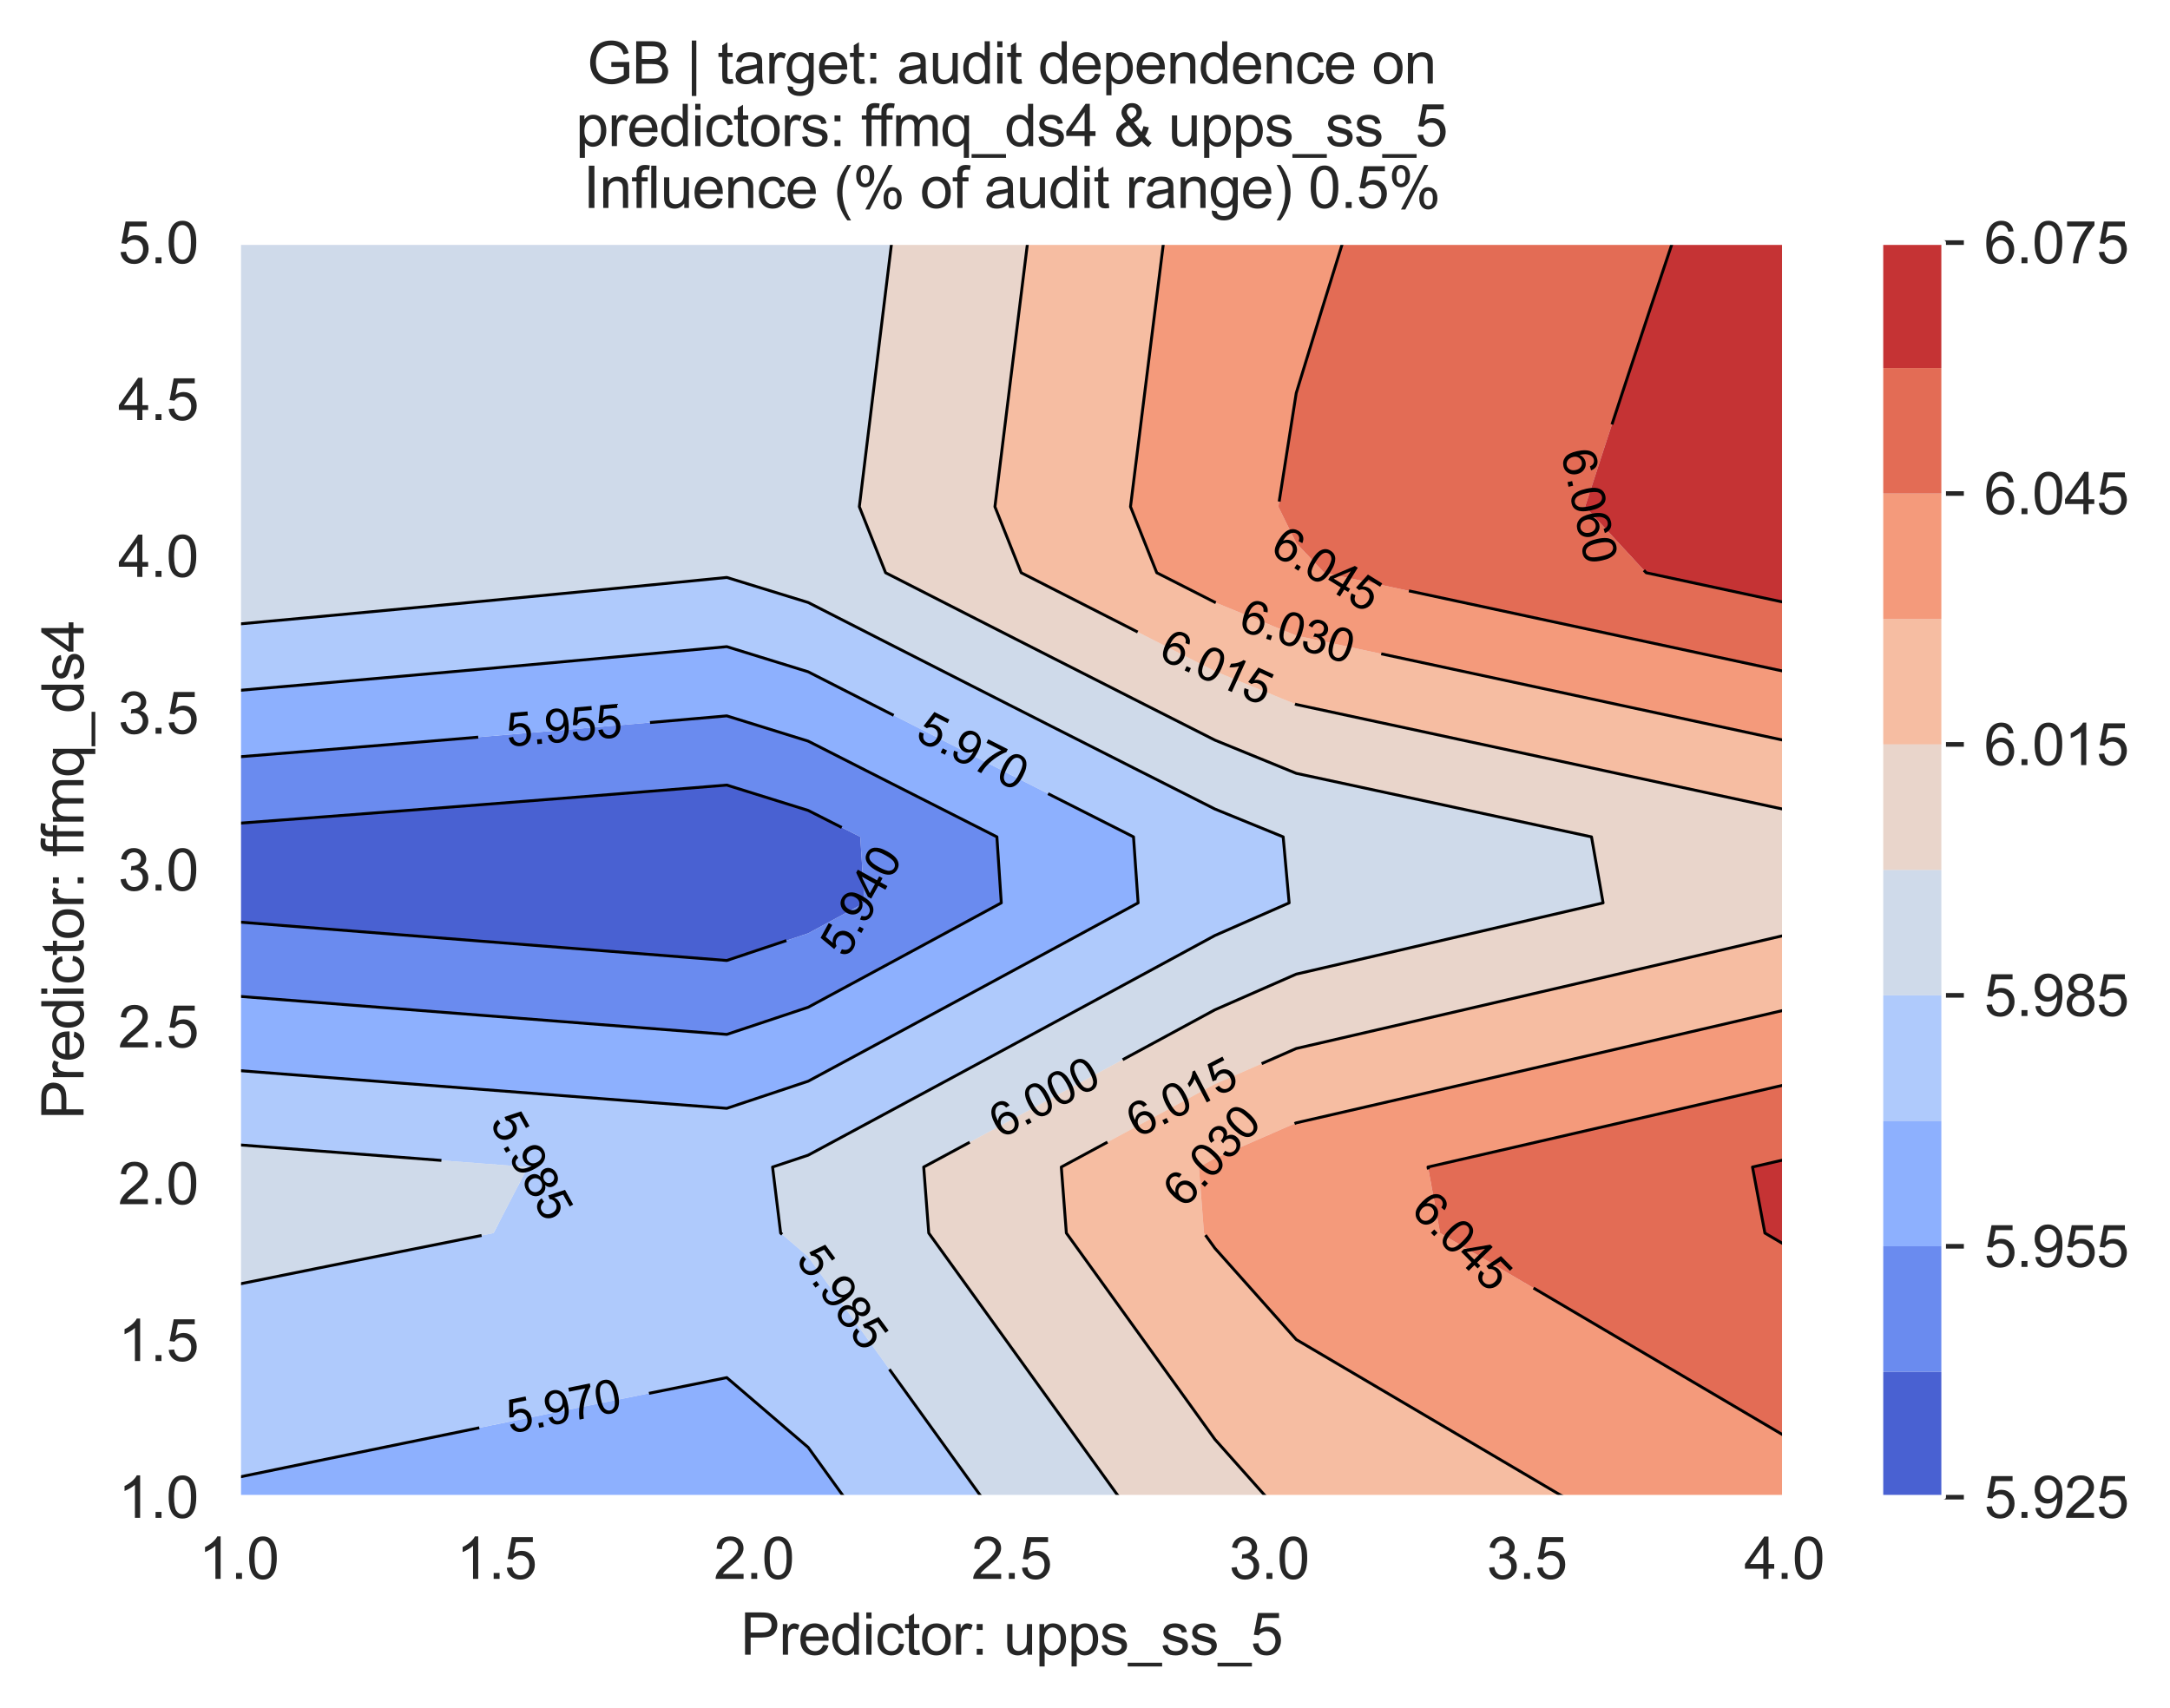 <?xml version="1.0" encoding="utf-8" standalone="no"?>
<!DOCTYPE svg PUBLIC "-//W3C//DTD SVG 1.1//EN"
  "http://www.w3.org/Graphics/SVG/1.1/DTD/svg11.dtd">
<svg xmlns:xlink="http://www.w3.org/1999/xlink" width="376.041pt" height="295.974pt" viewBox="0 0 376.041 295.974" xmlns="http://www.w3.org/2000/svg" version="1.1">
 <defs>
  <style type="text/css">*{stroke-linejoin: round; stroke-linecap: butt}</style>
 </defs>
 <g id="figure_1">
  <g id="patch_1">
   <path d="M 0 295.974 
L 376.041 295.974 
L 376.041 0 
L 0 0 
z
" style="fill: #ffffff"/>
  </g>
  <g id="axes_1">
   <g id="patch_2">
    <path d="M 41.367 259.483 
L 309.207 259.483 
L 309.207 42.043 
L 41.367 42.043 
z
" style="fill: #eaeaf2"/>
   </g>
   <g id="matplotlib.axis_1">
    <g id="xtick_1">
     <g id="line2d_1">
      <path d="M 41.367 259.483 
L 41.367 42.043 
" clip-path="url(#p6543284cd1)" style="fill: none; stroke: #ffffff; stroke-width: 0.8; stroke-linecap: round"/>
     </g>
     <g id="text_1">
      <!-- 1.0 -->
      <g style="fill: #262626" transform="translate(34.417 273.641)scale(0.1 -0.1)">
       <defs>
        <path id="ArialMT-31" d="M 2384 0 
L 1822 0 
L 1822 3584 
Q 1619 3391 1289 3197 
Q 959 3003 697 2906 
L 697 3450 
Q 1169 3672 1522 3987 
Q 1875 4303 2022 4600 
L 2384 4600 
L 2384 0 
z
" transform="scale(0.016)"/>
        <path id="ArialMT-2e" d="M 581 0 
L 581 641 
L 1222 641 
L 1222 0 
L 581 0 
z
" transform="scale(0.016)"/>
        <path id="ArialMT-30" d="M 266 2259 
Q 266 3072 433 3567 
Q 600 4063 929 4331 
Q 1259 4600 1759 4600 
Q 2128 4600 2406 4451 
Q 2684 4303 2865 4023 
Q 3047 3744 3150 3342 
Q 3253 2941 3253 2259 
Q 3253 1453 3087 958 
Q 2922 463 2592 192 
Q 2263 -78 1759 -78 
Q 1097 -78 719 397 
Q 266 969 266 2259 
z
M 844 2259 
Q 844 1131 1108 757 
Q 1372 384 1759 384 
Q 2147 384 2411 759 
Q 2675 1134 2675 2259 
Q 2675 3391 2411 3762 
Q 2147 4134 1753 4134 
Q 1366 4134 1134 3806 
Q 844 3388 844 2259 
z
" transform="scale(0.016)"/>
       </defs>
       <use xlink:href="#ArialMT-31"/>
       <use xlink:href="#ArialMT-2e" x="55.615"/>
       <use xlink:href="#ArialMT-30" x="83.398"/>
      </g>
     </g>
    </g>
    <g id="xtick_2">
     <g id="line2d_2">
      <path d="M 86.007 259.483 
L 86.007 42.043 
" clip-path="url(#p6543284cd1)" style="fill: none; stroke: #ffffff; stroke-width: 0.8; stroke-linecap: round"/>
     </g>
     <g id="text_2">
      <!-- 1.5 -->
      <g style="fill: #262626" transform="translate(79.057 273.641)scale(0.1 -0.1)">
       <defs>
        <path id="ArialMT-35" d="M 266 1200 
L 856 1250 
Q 922 819 1161 601 
Q 1400 384 1738 384 
Q 2144 384 2425 690 
Q 2706 997 2706 1503 
Q 2706 1984 2436 2262 
Q 2166 2541 1728 2541 
Q 1456 2541 1237 2417 
Q 1019 2294 894 2097 
L 366 2166 
L 809 4519 
L 3088 4519 
L 3088 3981 
L 1259 3981 
L 1013 2750 
Q 1425 3038 1878 3038 
Q 2478 3038 2890 2622 
Q 3303 2206 3303 1553 
Q 3303 931 2941 478 
Q 2500 -78 1738 -78 
Q 1113 -78 717 272 
Q 322 622 266 1200 
z
" transform="scale(0.016)"/>
       </defs>
       <use xlink:href="#ArialMT-31"/>
       <use xlink:href="#ArialMT-2e" x="55.615"/>
       <use xlink:href="#ArialMT-35" x="83.398"/>
      </g>
     </g>
    </g>
    <g id="xtick_3">
     <g id="line2d_3">
      <path d="M 130.647 259.483 
L 130.647 42.043 
" clip-path="url(#p6543284cd1)" style="fill: none; stroke: #ffffff; stroke-width: 0.8; stroke-linecap: round"/>
     </g>
     <g id="text_3">
      <!-- 2.0 -->
      <g style="fill: #262626" transform="translate(123.697 273.641)scale(0.1 -0.1)">
       <defs>
        <path id="ArialMT-32" d="M 3222 541 
L 3222 0 
L 194 0 
Q 188 203 259 391 
Q 375 700 629 1000 
Q 884 1300 1366 1694 
Q 2113 2306 2375 2664 
Q 2638 3022 2638 3341 
Q 2638 3675 2398 3904 
Q 2159 4134 1775 4134 
Q 1369 4134 1125 3890 
Q 881 3647 878 3216 
L 300 3275 
Q 359 3922 746 4261 
Q 1134 4600 1788 4600 
Q 2447 4600 2831 4234 
Q 3216 3869 3216 3328 
Q 3216 3053 3103 2787 
Q 2991 2522 2730 2228 
Q 2469 1934 1863 1422 
Q 1356 997 1212 845 
Q 1069 694 975 541 
L 3222 541 
z
" transform="scale(0.016)"/>
       </defs>
       <use xlink:href="#ArialMT-32"/>
       <use xlink:href="#ArialMT-2e" x="55.615"/>
       <use xlink:href="#ArialMT-30" x="83.398"/>
      </g>
     </g>
    </g>
    <g id="xtick_4">
     <g id="line2d_4">
      <path d="M 175.287 259.483 
L 175.287 42.043 
" clip-path="url(#p6543284cd1)" style="fill: none; stroke: #ffffff; stroke-width: 0.8; stroke-linecap: round"/>
     </g>
     <g id="text_4">
      <!-- 2.5 -->
      <g style="fill: #262626" transform="translate(168.337 273.641)scale(0.1 -0.1)">
       <use xlink:href="#ArialMT-32"/>
       <use xlink:href="#ArialMT-2e" x="55.615"/>
       <use xlink:href="#ArialMT-35" x="83.398"/>
      </g>
     </g>
    </g>
    <g id="xtick_5">
     <g id="line2d_5">
      <path d="M 219.927 259.483 
L 219.927 42.043 
" clip-path="url(#p6543284cd1)" style="fill: none; stroke: #ffffff; stroke-width: 0.8; stroke-linecap: round"/>
     </g>
     <g id="text_5">
      <!-- 3.0 -->
      <g style="fill: #262626" transform="translate(212.977 273.641)scale(0.1 -0.1)">
       <defs>
        <path id="ArialMT-33" d="M 269 1209 
L 831 1284 
Q 928 806 1161 595 
Q 1394 384 1728 384 
Q 2125 384 2398 659 
Q 2672 934 2672 1341 
Q 2672 1728 2419 1979 
Q 2166 2231 1775 2231 
Q 1616 2231 1378 2169 
L 1441 2663 
Q 1497 2656 1531 2656 
Q 1891 2656 2178 2843 
Q 2466 3031 2466 3422 
Q 2466 3731 2256 3934 
Q 2047 4138 1716 4138 
Q 1388 4138 1169 3931 
Q 950 3725 888 3313 
L 325 3413 
Q 428 3978 793 4289 
Q 1159 4600 1703 4600 
Q 2078 4600 2393 4439 
Q 2709 4278 2876 4000 
Q 3044 3722 3044 3409 
Q 3044 3113 2884 2869 
Q 2725 2625 2413 2481 
Q 2819 2388 3044 2092 
Q 3269 1797 3269 1353 
Q 3269 753 2831 336 
Q 2394 -81 1725 -81 
Q 1122 -81 723 278 
Q 325 638 269 1209 
z
" transform="scale(0.016)"/>
       </defs>
       <use xlink:href="#ArialMT-33"/>
       <use xlink:href="#ArialMT-2e" x="55.615"/>
       <use xlink:href="#ArialMT-30" x="83.398"/>
      </g>
     </g>
    </g>
    <g id="xtick_6">
     <g id="line2d_6">
      <path d="M 264.567 259.483 
L 264.567 42.043 
" clip-path="url(#p6543284cd1)" style="fill: none; stroke: #ffffff; stroke-width: 0.8; stroke-linecap: round"/>
     </g>
     <g id="text_6">
      <!-- 3.5 -->
      <g style="fill: #262626" transform="translate(257.617 273.641)scale(0.1 -0.1)">
       <use xlink:href="#ArialMT-33"/>
       <use xlink:href="#ArialMT-2e" x="55.615"/>
       <use xlink:href="#ArialMT-35" x="83.398"/>
      </g>
     </g>
    </g>
    <g id="xtick_7">
     <g id="line2d_7">
      <path d="M 309.207 259.483 
L 309.207 42.043 
" clip-path="url(#p6543284cd1)" style="fill: none; stroke: #ffffff; stroke-width: 0.8; stroke-linecap: round"/>
     </g>
     <g id="text_7">
      <!-- 4.0 -->
      <g style="fill: #262626" transform="translate(302.257 273.641)scale(0.1 -0.1)">
       <defs>
        <path id="ArialMT-34" d="M 2069 0 
L 2069 1097 
L 81 1097 
L 81 1613 
L 2172 4581 
L 2631 4581 
L 2631 1613 
L 3250 1613 
L 3250 1097 
L 2631 1097 
L 2631 0 
L 2069 0 
z
M 2069 1613 
L 2069 3678 
L 634 1613 
L 2069 1613 
z
" transform="scale(0.016)"/>
       </defs>
       <use xlink:href="#ArialMT-34"/>
       <use xlink:href="#ArialMT-2e" x="55.615"/>
       <use xlink:href="#ArialMT-30" x="83.398"/>
      </g>
     </g>
    </g>
    <g id="text_8">
     <!-- Predictor: upps_ss_5 -->
     <g style="fill: #262626" transform="translate(128.32 286.786)scale(0.1 -0.1)">
      <defs>
       <path id="ArialMT-50" d="M 494 0 
L 494 4581 
L 2222 4581 
Q 2678 4581 2919 4538 
Q 3256 4481 3484 4323 
Q 3713 4166 3852 3881 
Q 3991 3597 3991 3256 
Q 3991 2672 3619 2267 
Q 3247 1863 2275 1863 
L 1100 1863 
L 1100 0 
L 494 0 
z
M 1100 2403 
L 2284 2403 
Q 2872 2403 3119 2622 
Q 3366 2841 3366 3238 
Q 3366 3525 3220 3729 
Q 3075 3934 2838 4000 
Q 2684 4041 2272 4041 
L 1100 4041 
L 1100 2403 
z
" transform="scale(0.016)"/>
       <path id="ArialMT-72" d="M 416 0 
L 416 3319 
L 922 3319 
L 922 2816 
Q 1116 3169 1280 3281 
Q 1444 3394 1641 3394 
Q 1925 3394 2219 3213 
L 2025 2691 
Q 1819 2813 1613 2813 
Q 1428 2813 1281 2702 
Q 1134 2591 1072 2394 
Q 978 2094 978 1738 
L 978 0 
L 416 0 
z
" transform="scale(0.016)"/>
       <path id="ArialMT-65" d="M 2694 1069 
L 3275 997 
Q 3138 488 2766 206 
Q 2394 -75 1816 -75 
Q 1088 -75 661 373 
Q 234 822 234 1631 
Q 234 2469 665 2931 
Q 1097 3394 1784 3394 
Q 2450 3394 2872 2941 
Q 3294 2488 3294 1666 
Q 3294 1616 3291 1516 
L 816 1516 
Q 847 969 1125 678 
Q 1403 388 1819 388 
Q 2128 388 2347 550 
Q 2566 713 2694 1069 
z
M 847 1978 
L 2700 1978 
Q 2663 2397 2488 2606 
Q 2219 2931 1791 2931 
Q 1403 2931 1139 2672 
Q 875 2413 847 1978 
z
" transform="scale(0.016)"/>
       <path id="ArialMT-64" d="M 2575 0 
L 2575 419 
Q 2259 -75 1647 -75 
Q 1250 -75 917 144 
Q 584 363 401 755 
Q 219 1147 219 1656 
Q 219 2153 384 2558 
Q 550 2963 881 3178 
Q 1213 3394 1622 3394 
Q 1922 3394 2156 3267 
Q 2391 3141 2538 2938 
L 2538 4581 
L 3097 4581 
L 3097 0 
L 2575 0 
z
M 797 1656 
Q 797 1019 1065 703 
Q 1334 388 1700 388 
Q 2069 388 2326 689 
Q 2584 991 2584 1609 
Q 2584 2291 2321 2609 
Q 2059 2928 1675 2928 
Q 1300 2928 1048 2622 
Q 797 2316 797 1656 
z
" transform="scale(0.016)"/>
       <path id="ArialMT-69" d="M 425 3934 
L 425 4581 
L 988 4581 
L 988 3934 
L 425 3934 
z
M 425 0 
L 425 3319 
L 988 3319 
L 988 0 
L 425 0 
z
" transform="scale(0.016)"/>
       <path id="ArialMT-63" d="M 2588 1216 
L 3141 1144 
Q 3050 572 2676 248 
Q 2303 -75 1759 -75 
Q 1078 -75 664 370 
Q 250 816 250 1647 
Q 250 2184 428 2587 
Q 606 2991 970 3192 
Q 1334 3394 1763 3394 
Q 2303 3394 2647 3120 
Q 2991 2847 3088 2344 
L 2541 2259 
Q 2463 2594 2264 2762 
Q 2066 2931 1784 2931 
Q 1359 2931 1093 2626 
Q 828 2322 828 1663 
Q 828 994 1084 691 
Q 1341 388 1753 388 
Q 2084 388 2306 591 
Q 2528 794 2588 1216 
z
" transform="scale(0.016)"/>
       <path id="ArialMT-74" d="M 1650 503 
L 1731 6 
Q 1494 -44 1306 -44 
Q 1000 -44 831 53 
Q 663 150 594 308 
Q 525 466 525 972 
L 525 2881 
L 113 2881 
L 113 3319 
L 525 3319 
L 525 4141 
L 1084 4478 
L 1084 3319 
L 1650 3319 
L 1650 2881 
L 1084 2881 
L 1084 941 
Q 1084 700 1114 631 
Q 1144 563 1211 522 
Q 1278 481 1403 481 
Q 1497 481 1650 503 
z
" transform="scale(0.016)"/>
       <path id="ArialMT-6f" d="M 213 1659 
Q 213 2581 725 3025 
Q 1153 3394 1769 3394 
Q 2453 3394 2887 2945 
Q 3322 2497 3322 1706 
Q 3322 1066 3130 698 
Q 2938 331 2570 128 
Q 2203 -75 1769 -75 
Q 1072 -75 642 372 
Q 213 819 213 1659 
z
M 791 1659 
Q 791 1022 1069 705 
Q 1347 388 1769 388 
Q 2188 388 2466 706 
Q 2744 1025 2744 1678 
Q 2744 2294 2464 2611 
Q 2184 2928 1769 2928 
Q 1347 2928 1069 2612 
Q 791 2297 791 1659 
z
" transform="scale(0.016)"/>
       <path id="ArialMT-3a" d="M 578 2678 
L 578 3319 
L 1219 3319 
L 1219 2678 
L 578 2678 
z
M 578 0 
L 578 641 
L 1219 641 
L 1219 0 
L 578 0 
z
" transform="scale(0.016)"/>
       <path id="ArialMT-20" transform="scale(0.016)"/>
       <path id="ArialMT-75" d="M 2597 0 
L 2597 488 
Q 2209 -75 1544 -75 
Q 1250 -75 995 37 
Q 741 150 617 320 
Q 494 491 444 738 
Q 409 903 409 1263 
L 409 3319 
L 972 3319 
L 972 1478 
Q 972 1038 1006 884 
Q 1059 663 1231 536 
Q 1403 409 1656 409 
Q 1909 409 2131 539 
Q 2353 669 2445 892 
Q 2538 1116 2538 1541 
L 2538 3319 
L 3100 3319 
L 3100 0 
L 2597 0 
z
" transform="scale(0.016)"/>
       <path id="ArialMT-70" d="M 422 -1272 
L 422 3319 
L 934 3319 
L 934 2888 
Q 1116 3141 1344 3267 
Q 1572 3394 1897 3394 
Q 2322 3394 2647 3175 
Q 2972 2956 3137 2557 
Q 3303 2159 3303 1684 
Q 3303 1175 3120 767 
Q 2938 359 2589 142 
Q 2241 -75 1856 -75 
Q 1575 -75 1351 44 
Q 1128 163 984 344 
L 984 -1272 
L 422 -1272 
z
M 931 1641 
Q 931 1000 1190 694 
Q 1450 388 1819 388 
Q 2194 388 2461 705 
Q 2728 1022 2728 1688 
Q 2728 2322 2467 2637 
Q 2206 2953 1844 2953 
Q 1484 2953 1207 2617 
Q 931 2281 931 1641 
z
" transform="scale(0.016)"/>
       <path id="ArialMT-73" d="M 197 991 
L 753 1078 
Q 800 744 1014 566 
Q 1228 388 1613 388 
Q 2000 388 2187 545 
Q 2375 703 2375 916 
Q 2375 1106 2209 1216 
Q 2094 1291 1634 1406 
Q 1016 1563 777 1677 
Q 538 1791 414 1992 
Q 291 2194 291 2438 
Q 291 2659 392 2848 
Q 494 3038 669 3163 
Q 800 3259 1026 3326 
Q 1253 3394 1513 3394 
Q 1903 3394 2198 3281 
Q 2494 3169 2634 2976 
Q 2775 2784 2828 2463 
L 2278 2388 
Q 2241 2644 2061 2787 
Q 1881 2931 1553 2931 
Q 1166 2931 1000 2803 
Q 834 2675 834 2503 
Q 834 2394 903 2306 
Q 972 2216 1119 2156 
Q 1203 2125 1616 2013 
Q 2213 1853 2448 1751 
Q 2684 1650 2818 1456 
Q 2953 1263 2953 975 
Q 2953 694 2789 445 
Q 2625 197 2315 61 
Q 2006 -75 1616 -75 
Q 969 -75 630 194 
Q 291 463 197 991 
z
" transform="scale(0.016)"/>
       <path id="ArialMT-5f" d="M -97 -1272 
L -97 -866 
L 3631 -866 
L 3631 -1272 
L -97 -1272 
z
" transform="scale(0.016)"/>
      </defs>
      <use xlink:href="#ArialMT-50"/>
      <use xlink:href="#ArialMT-72" x="66.699"/>
      <use xlink:href="#ArialMT-65" x="100"/>
      <use xlink:href="#ArialMT-64" x="155.615"/>
      <use xlink:href="#ArialMT-69" x="211.23"/>
      <use xlink:href="#ArialMT-63" x="233.447"/>
      <use xlink:href="#ArialMT-74" x="283.447"/>
      <use xlink:href="#ArialMT-6f" x="311.23"/>
      <use xlink:href="#ArialMT-72" x="366.846"/>
      <use xlink:href="#ArialMT-3a" x="400.146"/>
      <use xlink:href="#ArialMT-20" x="427.93"/>
      <use xlink:href="#ArialMT-75" x="455.713"/>
      <use xlink:href="#ArialMT-70" x="511.328"/>
      <use xlink:href="#ArialMT-70" x="566.943"/>
      <use xlink:href="#ArialMT-73" x="622.559"/>
      <use xlink:href="#ArialMT-5f" x="672.559"/>
      <use xlink:href="#ArialMT-73" x="728.174"/>
      <use xlink:href="#ArialMT-73" x="778.174"/>
      <use xlink:href="#ArialMT-5f" x="828.174"/>
      <use xlink:href="#ArialMT-35" x="883.789"/>
     </g>
    </g>
   </g>
   <g id="matplotlib.axis_2">
    <g id="ytick_1">
     <g id="line2d_8">
      <path d="M 41.367 259.483 
L 309.207 259.483 
" clip-path="url(#p6543284cd1)" style="fill: none; stroke: #ffffff; stroke-width: 0.8; stroke-linecap: round"/>
     </g>
     <g id="text_9">
      <!-- 1.0 -->
      <g style="fill: #262626" transform="translate(20.467 263.062)scale(0.1 -0.1)">
       <use xlink:href="#ArialMT-31"/>
       <use xlink:href="#ArialMT-2e" x="55.615"/>
       <use xlink:href="#ArialMT-30" x="83.398"/>
      </g>
     </g>
    </g>
    <g id="ytick_2">
     <g id="line2d_9">
      <path d="M 41.367 232.303 
L 309.207 232.303 
" clip-path="url(#p6543284cd1)" style="fill: none; stroke: #ffffff; stroke-width: 0.8; stroke-linecap: round"/>
     </g>
     <g id="text_10">
      <!-- 1.5 -->
      <g style="fill: #262626" transform="translate(20.467 235.882)scale(0.1 -0.1)">
       <use xlink:href="#ArialMT-31"/>
       <use xlink:href="#ArialMT-2e" x="55.615"/>
       <use xlink:href="#ArialMT-35" x="83.398"/>
      </g>
     </g>
    </g>
    <g id="ytick_3">
     <g id="line2d_10">
      <path d="M 41.367 205.123 
L 309.207 205.123 
" clip-path="url(#p6543284cd1)" style="fill: none; stroke: #ffffff; stroke-width: 0.8; stroke-linecap: round"/>
     </g>
     <g id="text_11">
      <!-- 2.0 -->
      <g style="fill: #262626" transform="translate(20.467 208.702)scale(0.1 -0.1)">
       <use xlink:href="#ArialMT-32"/>
       <use xlink:href="#ArialMT-2e" x="55.615"/>
       <use xlink:href="#ArialMT-30" x="83.398"/>
      </g>
     </g>
    </g>
    <g id="ytick_4">
     <g id="line2d_11">
      <path d="M 41.367 177.943 
L 309.207 177.943 
" clip-path="url(#p6543284cd1)" style="fill: none; stroke: #ffffff; stroke-width: 0.8; stroke-linecap: round"/>
     </g>
     <g id="text_12">
      <!-- 2.5 -->
      <g style="fill: #262626" transform="translate(20.467 181.522)scale(0.1 -0.1)">
       <use xlink:href="#ArialMT-32"/>
       <use xlink:href="#ArialMT-2e" x="55.615"/>
       <use xlink:href="#ArialMT-35" x="83.398"/>
      </g>
     </g>
    </g>
    <g id="ytick_5">
     <g id="line2d_12">
      <path d="M 41.367 150.763 
L 309.207 150.763 
" clip-path="url(#p6543284cd1)" style="fill: none; stroke: #ffffff; stroke-width: 0.8; stroke-linecap: round"/>
     </g>
     <g id="text_13">
      <!-- 3.0 -->
      <g style="fill: #262626" transform="translate(20.467 154.342)scale(0.1 -0.1)">
       <use xlink:href="#ArialMT-33"/>
       <use xlink:href="#ArialMT-2e" x="55.615"/>
       <use xlink:href="#ArialMT-30" x="83.398"/>
      </g>
     </g>
    </g>
    <g id="ytick_6">
     <g id="line2d_13">
      <path d="M 41.367 123.583 
L 309.207 123.583 
" clip-path="url(#p6543284cd1)" style="fill: none; stroke: #ffffff; stroke-width: 0.8; stroke-linecap: round"/>
     </g>
     <g id="text_14">
      <!-- 3.5 -->
      <g style="fill: #262626" transform="translate(20.467 127.162)scale(0.1 -0.1)">
       <use xlink:href="#ArialMT-33"/>
       <use xlink:href="#ArialMT-2e" x="55.615"/>
       <use xlink:href="#ArialMT-35" x="83.398"/>
      </g>
     </g>
    </g>
    <g id="ytick_7">
     <g id="line2d_14">
      <path d="M 41.367 96.403 
L 309.207 96.403 
" clip-path="url(#p6543284cd1)" style="fill: none; stroke: #ffffff; stroke-width: 0.8; stroke-linecap: round"/>
     </g>
     <g id="text_15">
      <!-- 4.0 -->
      <g style="fill: #262626" transform="translate(20.467 99.982)scale(0.1 -0.1)">
       <use xlink:href="#ArialMT-34"/>
       <use xlink:href="#ArialMT-2e" x="55.615"/>
       <use xlink:href="#ArialMT-30" x="83.398"/>
      </g>
     </g>
    </g>
    <g id="ytick_8">
     <g id="line2d_15">
      <path d="M 41.367 69.223 
L 309.207 69.223 
" clip-path="url(#p6543284cd1)" style="fill: none; stroke: #ffffff; stroke-width: 0.8; stroke-linecap: round"/>
     </g>
     <g id="text_16">
      <!-- 4.5 -->
      <g style="fill: #262626" transform="translate(20.467 72.802)scale(0.1 -0.1)">
       <use xlink:href="#ArialMT-34"/>
       <use xlink:href="#ArialMT-2e" x="55.615"/>
       <use xlink:href="#ArialMT-35" x="83.398"/>
      </g>
     </g>
    </g>
    <g id="ytick_9">
     <g id="line2d_16">
      <path d="M 41.367 42.043 
L 309.207 42.043 
" clip-path="url(#p6543284cd1)" style="fill: none; stroke: #ffffff; stroke-width: 0.8; stroke-linecap: round"/>
     </g>
     <g id="text_17">
      <!-- 5.0 -->
      <g style="fill: #262626" transform="translate(20.467 45.622)scale(0.1 -0.1)">
       <use xlink:href="#ArialMT-35"/>
       <use xlink:href="#ArialMT-2e" x="55.615"/>
       <use xlink:href="#ArialMT-30" x="83.398"/>
      </g>
     </g>
    </g>
    <g id="text_18">
     <!-- Predictor: ffmq_ds4 -->
     <g style="fill: #262626" transform="translate(14.48 194.025)rotate(-90)scale(0.1 -0.1)">
      <defs>
       <path id="ArialMT-66" d="M 556 0 
L 556 2881 
L 59 2881 
L 59 3319 
L 556 3319 
L 556 3672 
Q 556 4006 616 4169 
Q 697 4388 901 4523 
Q 1106 4659 1475 4659 
Q 1713 4659 2000 4603 
L 1916 4113 
Q 1741 4144 1584 4144 
Q 1328 4144 1222 4034 
Q 1116 3925 1116 3625 
L 1116 3319 
L 1763 3319 
L 1763 2881 
L 1116 2881 
L 1116 0 
L 556 0 
z
" transform="scale(0.016)"/>
       <path id="ArialMT-6d" d="M 422 0 
L 422 3319 
L 925 3319 
L 925 2853 
Q 1081 3097 1340 3245 
Q 1600 3394 1931 3394 
Q 2300 3394 2536 3241 
Q 2772 3088 2869 2813 
Q 3263 3394 3894 3394 
Q 4388 3394 4653 3120 
Q 4919 2847 4919 2278 
L 4919 0 
L 4359 0 
L 4359 2091 
Q 4359 2428 4304 2576 
Q 4250 2725 4106 2815 
Q 3963 2906 3769 2906 
Q 3419 2906 3187 2673 
Q 2956 2441 2956 1928 
L 2956 0 
L 2394 0 
L 2394 2156 
Q 2394 2531 2256 2718 
Q 2119 2906 1806 2906 
Q 1569 2906 1367 2781 
Q 1166 2656 1075 2415 
Q 984 2175 984 1722 
L 984 0 
L 422 0 
z
" transform="scale(0.016)"/>
       <path id="ArialMT-71" d="M 2538 -1272 
L 2538 353 
Q 2406 169 2170 47 
Q 1934 -75 1669 -75 
Q 1078 -75 651 397 
Q 225 869 225 1691 
Q 225 2191 398 2587 
Q 572 2984 901 3189 
Q 1231 3394 1625 3394 
Q 2241 3394 2594 2875 
L 2594 3319 
L 3100 3319 
L 3100 -1272 
L 2538 -1272 
z
M 803 1669 
Q 803 1028 1072 708 
Q 1341 388 1716 388 
Q 2075 388 2334 692 
Q 2594 997 2594 1619 
Q 2594 2281 2320 2615 
Q 2047 2950 1678 2950 
Q 1313 2950 1058 2639 
Q 803 2328 803 1669 
z
" transform="scale(0.016)"/>
      </defs>
      <use xlink:href="#ArialMT-50"/>
      <use xlink:href="#ArialMT-72" x="66.699"/>
      <use xlink:href="#ArialMT-65" x="100"/>
      <use xlink:href="#ArialMT-64" x="155.615"/>
      <use xlink:href="#ArialMT-69" x="211.23"/>
      <use xlink:href="#ArialMT-63" x="233.447"/>
      <use xlink:href="#ArialMT-74" x="283.447"/>
      <use xlink:href="#ArialMT-6f" x="311.23"/>
      <use xlink:href="#ArialMT-72" x="366.846"/>
      <use xlink:href="#ArialMT-3a" x="400.146"/>
      <use xlink:href="#ArialMT-20" x="427.93"/>
      <use xlink:href="#ArialMT-66" x="455.713"/>
      <use xlink:href="#ArialMT-66" x="481.746"/>
      <use xlink:href="#ArialMT-6d" x="509.529"/>
      <use xlink:href="#ArialMT-71" x="592.83"/>
      <use xlink:href="#ArialMT-5f" x="648.445"/>
      <use xlink:href="#ArialMT-64" x="704.061"/>
      <use xlink:href="#ArialMT-73" x="759.676"/>
      <use xlink:href="#ArialMT-34" x="809.676"/>
     </g>
    </g>
   </g>
   <g id="PathCollection_1">
    <path d="M 55.464 160.915 
L 69.561 162.028 
L 83.658 163.139 
L 97.755 164.249 
L 111.851 165.357 
L 125.948 166.463 
L 140.045 161.758 
L 149.8 156.485 
L 149.077 145.041 
L 140.045 140.457 
L 125.948 136.065 
L 111.851 137.206 
L 97.755 138.331 
L 83.658 139.441 
L 69.561 140.536 
L 55.464 141.616 
L 41.367 142.681 
L 41.367 145.041 
L 41.367 156.485 
L 41.367 159.8 
z
" clip-path="url(#p6543284cd1)" style="fill: #4961d2"/>
   </g>
   <g id="PathCollection_2">
    <path d="M 55.464 173.776 
L 69.561 174.879 
L 83.658 175.981 
L 97.755 177.081 
L 111.851 178.179 
L 125.948 179.275 
L 140.045 174.575 
L 152.357 167.929 
L 154.142 166.965 
L 168.239 159.341 
L 173.513 156.485 
L 172.752 145.041 
L 168.239 142.756 
L 154.142 135.608 
L 150.181 133.597 
L 140.045 128.443 
L 125.948 124.069 
L 111.851 125.294 
L 97.755 126.502 
L 83.658 127.693 
L 69.561 128.868 
L 55.464 130.028 
L 41.367 131.171 
L 41.367 133.597 
L 41.367 142.681 
L 55.464 141.616 
L 69.561 140.536 
L 83.658 139.441 
L 97.755 138.331 
L 111.851 137.206 
L 125.948 136.065 
L 140.045 140.457 
L 149.077 145.041 
L 149.8 156.485 
L 140.045 161.758 
L 125.948 166.463 
L 111.851 165.357 
L 97.755 164.249 
L 83.658 163.139 
L 69.561 162.028 
L 55.464 160.915 
L 41.367 159.8 
L 41.367 167.929 
L 41.367 172.672 
z
" clip-path="url(#p6543284cd1)" style="fill: #6a8bef"/>
   </g>
   <g id="PathCollection_3">
    <path d="M 55.464 259.483 
L 69.561 259.483 
L 83.658 259.483 
L 97.755 259.483 
L 111.851 259.483 
L 125.948 259.483 
L 140.045 259.483 
L 146.271 259.483 
L 140.045 250.845 
L 136.771 248.039 
L 125.948 238.76 
L 111.851 241.607 
L 97.755 244.465 
L 83.658 247.334 
L 80.204 248.039 
L 69.561 250.215 
L 55.464 253.106 
L 41.367 256.009 
L 41.367 259.483 
z
" clip-path="url(#p6543284cd1)" style="fill: #8db0fe"/>
    <path d="M 111.851 191.001 
L 125.948 192.088 
L 129.762 190.818 
L 140.045 187.392 
L 154.142 179.794 
L 154.921 179.374 
L 168.239 172.182 
L 176.103 167.929 
L 182.336 164.556 
L 196.432 156.916 
L 197.227 156.485 
L 196.432 145.128 
L 196.426 145.041 
L 182.336 137.916 
L 173.81 133.597 
L 168.239 130.771 
L 154.142 123.609 
L 151.28 122.153 
L 140.045 116.429 
L 125.948 112.074 
L 111.851 113.382 
L 97.755 114.673 
L 83.658 115.945 
L 69.561 117.201 
L 55.464 118.439 
L 41.367 119.661 
L 41.367 122.153 
L 41.367 131.171 
L 55.464 130.028 
L 69.561 128.868 
L 83.658 127.693 
L 97.755 126.502 
L 111.851 125.294 
L 125.948 124.069 
L 140.045 128.443 
L 150.181 133.597 
L 154.142 135.608 
L 168.239 142.756 
L 172.752 145.041 
L 173.513 156.485 
L 168.239 159.341 
L 154.142 166.965 
L 152.357 167.929 
L 140.045 174.575 
L 125.948 179.275 
L 111.851 178.179 
L 97.755 177.081 
L 83.658 175.981 
L 69.561 174.879 
L 55.464 173.776 
L 41.367 172.672 
L 41.367 179.374 
L 41.367 185.543 
L 55.464 186.638 
L 69.561 187.731 
L 83.658 188.823 
L 97.755 189.913 
L 109.476 190.818 
z
" clip-path="url(#p6543284cd1)" style="fill: #8db0fe"/>
   </g>
   <g id="PathCollection_4">
    <path d="M 55.464 253.106 
L 69.561 250.215 
L 80.204 248.039 
L 83.658 247.334 
L 97.755 244.465 
L 111.851 241.607 
L 125.948 238.76 
L 136.771 248.039 
L 140.045 250.845 
L 146.271 259.483 
L 154.142 259.483 
L 168.239 259.483 
L 170.094 259.483 
L 168.239 256.907 
L 161.851 248.039 
L 154.142 237.342 
L 153.603 236.595 
L 145.351 225.15 
L 140.045 217.795 
L 135.28 213.706 
L 133.878 202.262 
L 140.045 200.209 
L 154.142 192.623 
L 157.492 190.818 
L 168.239 185.022 
L 178.699 179.374 
L 182.336 177.408 
L 196.432 169.78 
L 199.849 167.929 
L 210.529 162.138 
L 223.397 156.485 
L 222.361 145.041 
L 210.529 140.213 
L 197.44 133.597 
L 196.432 133.087 
L 182.336 125.945 
L 174.865 122.153 
L 168.239 118.785 
L 154.142 111.609 
L 152.376 110.708 
L 140.045 104.415 
L 125.948 100.078 
L 111.851 101.47 
L 97.755 102.843 
L 83.658 104.198 
L 69.561 105.533 
L 55.464 106.851 
L 41.367 108.15 
L 41.367 110.708 
L 41.367 119.661 
L 55.464 118.439 
L 69.561 117.201 
L 83.658 115.945 
L 97.755 114.673 
L 111.851 113.382 
L 125.948 112.074 
L 140.045 116.429 
L 151.28 122.153 
L 154.142 123.609 
L 168.239 130.771 
L 173.81 133.597 
L 182.336 137.916 
L 196.426 145.041 
L 196.432 145.128 
L 197.227 156.485 
L 196.432 156.916 
L 182.336 164.556 
L 176.103 167.929 
L 168.239 172.182 
L 154.921 179.374 
L 154.142 179.794 
L 140.045 187.392 
L 129.762 190.818 
L 125.948 192.088 
L 111.851 191.001 
L 109.476 190.818 
L 97.755 189.913 
L 83.658 188.823 
L 69.561 187.731 
L 55.464 186.638 
L 41.367 185.543 
L 41.367 190.818 
L 41.367 198.414 
L 55.464 199.499 
L 69.561 200.583 
L 83.658 201.665 
L 91.451 202.262 
L 85.529 213.706 
L 83.658 214.079 
L 69.561 216.895 
L 55.464 219.721 
L 41.367 222.559 
L 41.367 225.15 
L 41.367 236.595 
L 41.367 248.039 
L 41.367 256.009 
z
" clip-path="url(#p6543284cd1)" style="fill: #afcafc"/>
   </g>
   <g id="PathCollection_5">
    <path d="M 168.239 256.907 
L 170.094 259.483 
L 182.336 259.483 
L 193.916 259.483 
L 185.679 248.039 
L 182.336 243.395 
L 177.438 236.595 
L 169.193 225.15 
L 168.239 223.827 
L 160.943 213.706 
L 160.07 202.262 
L 168.239 197.863 
L 181.303 190.818 
L 182.336 190.26 
L 196.432 182.644 
L 202.478 179.374 
L 210.529 175.014 
L 224.626 168.832 
L 228.527 167.929 
L 238.723 165.567 
L 252.82 162.297 
L 266.917 159.02 
L 277.803 156.485 
L 275.792 145.041 
L 266.917 143.129 
L 252.82 140.093 
L 238.723 137.06 
L 224.626 134.03 
L 223.566 133.597 
L 210.529 128.27 
L 198.449 122.153 
L 196.432 121.13 
L 182.336 113.974 
L 175.915 110.708 
L 168.239 106.8 
L 154.142 99.609 
L 153.467 99.264 
L 148.915 87.82 
L 150.312 76.376 
L 151.71 64.932 
L 153.111 53.487 
L 154.142 45.073 
L 154.513 42.043 
L 154.142 42.043 
L 140.045 42.043 
L 125.948 42.043 
L 111.851 42.043 
L 97.755 42.043 
L 83.658 42.043 
L 69.561 42.043 
L 55.464 42.043 
L 41.367 42.043 
L 41.367 53.487 
L 41.367 64.932 
L 41.367 76.376 
L 41.367 87.82 
L 41.367 99.264 
L 41.367 108.15 
L 55.464 106.851 
L 69.561 105.533 
L 83.658 104.198 
L 97.755 102.843 
L 111.851 101.47 
L 125.948 100.078 
L 140.045 104.415 
L 152.376 110.708 
L 154.142 111.609 
L 168.239 118.785 
L 174.865 122.153 
L 182.336 125.945 
L 196.432 133.087 
L 197.44 133.597 
L 210.529 140.213 
L 222.361 145.041 
L 223.397 156.485 
L 210.529 162.138 
L 199.849 167.929 
L 196.432 169.78 
L 182.336 177.408 
L 178.699 179.374 
L 168.239 185.022 
L 157.492 190.818 
L 154.142 192.623 
L 140.045 200.209 
L 133.878 202.262 
L 135.28 213.706 
L 140.045 217.795 
L 145.351 225.15 
L 153.603 236.595 
L 154.142 237.342 
L 161.851 248.039 
z
" clip-path="url(#p6543284cd1)" style="fill: #cfdaea"/>
    <path d="M 55.464 219.721 
L 69.561 216.895 
L 83.658 214.079 
L 85.529 213.706 
L 91.451 202.262 
L 83.658 201.665 
L 69.561 200.583 
L 55.464 199.499 
L 41.367 198.414 
L 41.367 202.262 
L 41.367 213.706 
L 41.367 222.559 
z
" clip-path="url(#p6543284cd1)" style="fill: #cfdaea"/>
   </g>
   <g id="PathCollection_6">
    <path d="M 196.432 259.483 
L 210.529 259.483 
L 219.455 259.483 
L 210.529 249.458 
L 209.508 248.039 
L 201.273 236.595 
L 196.432 229.87 
L 193.034 225.15 
L 184.79 213.706 
L 183.914 202.262 
L 196.432 195.508 
L 205.114 190.818 
L 210.529 187.89 
L 224.626 181.72 
L 234.797 179.374 
L 238.723 178.467 
L 252.82 175.208 
L 266.917 171.943 
L 281.014 168.672 
L 284.212 167.929 
L 295.11 165.395 
L 309.207 162.112 
L 309.207 156.485 
L 309.207 145.041 
L 309.207 140.286 
L 295.11 137.248 
L 281.014 134.213 
L 278.152 133.597 
L 266.917 131.18 
L 252.82 128.149 
L 238.723 125.121 
L 224.894 122.153 
L 224.626 122.095 
L 210.529 116.327 
L 199.455 110.708 
L 196.432 109.173 
L 182.336 102.002 
L 176.962 99.264 
L 172.41 87.82 
L 173.822 76.376 
L 175.236 64.932 
L 176.652 53.487 
L 178.07 42.043 
L 168.239 42.043 
L 154.513 42.043 
L 154.142 45.073 
L 153.111 53.487 
L 151.71 64.932 
L 150.312 76.376 
L 148.915 87.82 
L 153.467 99.264 
L 154.142 99.609 
L 168.239 106.8 
L 175.915 110.708 
L 182.336 113.974 
L 196.432 121.13 
L 198.449 122.153 
L 210.529 128.27 
L 223.566 133.597 
L 224.626 134.03 
L 238.723 137.06 
L 252.82 140.093 
L 266.917 143.129 
L 275.792 145.041 
L 277.803 156.485 
L 266.917 159.02 
L 252.82 162.297 
L 238.723 165.567 
L 228.527 167.929 
L 224.626 168.832 
L 210.529 175.014 
L 202.478 179.374 
L 196.432 182.644 
L 182.336 190.26 
L 181.303 190.818 
L 168.239 197.863 
L 160.07 202.262 
L 160.943 213.706 
L 168.239 223.827 
L 169.193 225.15 
L 177.438 236.595 
L 182.336 243.395 
L 185.679 248.039 
L 193.916 259.483 
z
" clip-path="url(#p6543284cd1)" style="fill: #e9d5cb"/>
   </g>
   <g id="PathCollection_7">
    <path d="M 210.529 249.458 
L 219.455 259.483 
L 224.626 259.483 
L 238.723 259.483 
L 252.82 259.483 
L 266.917 259.483 
L 271.035 259.483 
L 266.917 257.058 
L 252.82 248.759 
L 251.597 248.039 
L 238.723 240.459 
L 232.16 236.595 
L 224.626 232.159 
L 218.384 225.15 
L 210.529 216.334 
L 208.638 213.706 
L 207.758 202.262 
L 210.529 200.765 
L 224.626 194.607 
L 238.723 191.367 
L 241.107 190.818 
L 252.82 188.12 
L 266.917 184.867 
L 281.014 181.608 
L 290.663 179.374 
L 295.11 178.343 
L 309.207 175.072 
L 309.207 167.929 
L 309.207 162.112 
L 295.11 165.395 
L 284.212 167.929 
L 281.014 168.672 
L 266.917 171.943 
L 252.82 175.208 
L 238.723 178.467 
L 234.797 179.374 
L 224.626 181.72 
L 210.529 187.89 
L 205.114 190.818 
L 196.432 195.508 
L 183.914 202.262 
L 184.79 213.706 
L 193.034 225.15 
L 196.432 229.87 
L 201.273 236.595 
L 209.508 248.039 
z
" clip-path="url(#p6543284cd1)" style="fill: #f6bda2"/>
    <path d="M 281.014 134.213 
L 295.11 137.248 
L 309.207 140.286 
L 309.207 133.597 
L 309.207 128.323 
L 295.11 125.29 
L 281.014 122.259 
L 280.519 122.153 
L 266.917 119.231 
L 252.82 116.205 
L 238.723 113.181 
L 227.185 110.708 
L 224.626 110.16 
L 210.529 104.384 
L 200.456 99.264 
L 196.432 89.147 
L 195.905 87.82 
L 196.432 83.586 
L 197.332 76.376 
L 198.761 64.932 
L 200.193 53.487 
L 201.626 42.043 
L 196.432 42.043 
L 182.336 42.043 
L 178.07 42.043 
L 176.652 53.487 
L 175.236 64.932 
L 173.822 76.376 
L 172.41 87.82 
L 176.962 99.264 
L 182.336 102.002 
L 196.432 109.173 
L 199.455 110.708 
L 210.529 116.327 
L 224.626 122.095 
L 224.894 122.153 
L 238.723 125.121 
L 252.82 128.149 
L 266.917 131.18 
L 278.152 133.597 
z
" clip-path="url(#p6543284cd1)" style="fill: #f6bda2"/>
   </g>
   <g id="PathCollection_8">
    <path d="M 252.82 248.759 
L 266.917 257.058 
L 271.035 259.483 
L 281.014 259.483 
L 295.11 259.483 
L 309.207 259.483 
L 309.207 248.823 
L 307.875 248.039 
L 295.11 240.524 
L 288.437 236.595 
L 281.014 232.224 
L 269 225.15 
L 266.917 223.924 
L 252.82 215.624 
L 249.562 213.706 
L 247.459 202.262 
L 252.82 201.031 
L 266.917 197.79 
L 281.014 194.543 
L 295.11 191.29 
L 297.155 190.818 
L 309.207 188.031 
L 309.207 179.374 
L 309.207 175.072 
L 295.11 178.343 
L 290.663 179.374 
L 281.014 181.608 
L 266.917 184.867 
L 252.82 188.12 
L 241.107 190.818 
L 238.723 191.367 
L 224.626 194.607 
L 210.529 200.765 
L 207.758 202.262 
L 208.638 213.706 
L 210.529 216.334 
L 218.384 225.15 
L 224.626 232.159 
L 232.16 236.595 
L 238.723 240.459 
L 251.597 248.039 
z
" clip-path="url(#p6543284cd1)" style="fill: #f49a7b"/>
    <path d="M 281.014 122.259 
L 295.11 125.29 
L 309.207 128.323 
L 309.207 122.153 
L 309.207 116.359 
L 295.11 113.331 
L 282.893 110.708 
L 281.014 110.305 
L 266.917 107.282 
L 252.82 104.26 
L 238.723 101.242 
L 229.482 99.264 
L 224.626 94.113 
L 221.528 87.82 
L 223.327 76.376 
L 224.626 68.126 
L 225.602 64.932 
L 229.12 53.487 
L 232.673 42.043 
L 224.626 42.043 
L 210.529 42.043 
L 201.626 42.043 
L 200.193 53.487 
L 198.761 64.932 
L 197.332 76.376 
L 196.432 83.586 
L 195.905 87.82 
L 196.432 89.147 
L 200.456 99.264 
L 210.529 104.384 
L 224.626 110.16 
L 227.185 110.708 
L 238.723 113.181 
L 252.82 116.205 
L 266.917 119.231 
L 280.519 122.153 
z
" clip-path="url(#p6543284cd1)" style="fill: #f49a7b"/>
   </g>
   <g id="PathCollection_9">
    <path d="M 309.207 248.823 
L 309.207 248.039 
L 309.207 236.595 
L 309.207 225.15 
L 309.207 215.689 
L 305.839 213.706 
L 303.69 202.262 
L 309.207 200.991 
L 309.207 190.818 
L 309.207 188.031 
L 297.155 190.818 
L 295.11 191.29 
L 281.014 194.543 
L 266.917 197.79 
L 252.82 201.031 
L 247.459 202.262 
L 249.562 213.706 
L 252.82 215.624 
L 266.917 223.924 
L 269 225.15 
L 281.014 232.224 
L 288.437 236.595 
L 295.11 240.524 
L 307.875 248.039 
z
" clip-path="url(#p6543284cd1)" style="fill: #e36c55"/>
    <path d="M 295.11 113.331 
L 309.207 116.359 
L 309.207 110.708 
L 309.207 104.396 
L 295.11 101.372 
L 285.274 99.264 
L 281.014 94.647 
L 274.688 87.82 
L 278.413 76.376 
L 281.014 68.455 
L 282.176 64.932 
L 285.976 53.487 
L 289.814 42.043 
L 281.014 42.043 
L 266.917 42.043 
L 252.82 42.043 
L 238.723 42.043 
L 232.673 42.043 
L 229.12 53.487 
L 225.602 64.932 
L 224.626 68.126 
L 223.327 76.376 
L 221.528 87.82 
L 224.626 94.113 
L 229.482 99.264 
L 238.723 101.242 
L 252.82 104.26 
L 266.917 107.282 
L 281.014 110.305 
L 282.893 110.708 
z
" clip-path="url(#p6543284cd1)" style="fill: #e36c55"/>
   </g>
   <g id="PathCollection_10">
    <path d="M 309.207 215.689 
L 309.207 213.706 
L 309.207 202.262 
L 309.207 200.991 
L 303.69 202.262 
L 305.839 213.706 
z
" clip-path="url(#p6543284cd1)" style="fill: #c53334"/>
    <path d="M 295.11 101.372 
L 309.207 104.396 
L 309.207 99.264 
L 309.207 87.82 
L 309.207 76.376 
L 309.207 64.932 
L 309.207 53.487 
L 309.207 42.043 
L 295.11 42.043 
L 289.814 42.043 
L 285.976 53.487 
L 282.176 64.932 
L 281.014 68.455 
L 278.413 76.376 
L 274.688 87.82 
L 281.014 94.647 
L 285.274 99.264 
z
" clip-path="url(#p6543284cd1)" style="fill: #c53334"/>
   </g>
   <g id="PathCollection_11"/>
   <g id="PathCollection_12">
    <path d="M 41.367 142.681 
L 55.464 141.616 
L 69.561 140.536 
L 83.658 139.441 
L 97.755 138.331 
L 111.851 137.206 
L 125.948 136.065 
L 140.045 140.457 
L 145.871 143.414 
" clip-path="url(#p6543284cd1)" style="fill: none; stroke: #000000; stroke-width: 0.5"/>
    <path d="M 136.276 163.016 
L 125.948 166.463 
L 111.851 165.357 
L 97.755 164.249 
L 83.658 163.139 
L 69.561 162.028 
L 55.464 160.915 
L 41.367 159.8 
" clip-path="url(#p6543284cd1)" style="fill: none; stroke: #000000; stroke-width: 0.5"/>
   </g>
   <g id="PathCollection_13">
    <path d="M 41.367 131.171 
L 55.464 130.028 
L 69.561 128.868 
L 82.87 127.759 
" clip-path="url(#p6543284cd1)" style="fill: none; stroke: #000000; stroke-width: 0.5"/>
    <path d="M 112.637 125.226 
L 125.948 124.069 
L 140.045 128.443 
L 150.181 133.597 
L 154.142 135.608 
L 168.239 142.756 
L 172.752 145.041 
L 173.513 156.485 
L 168.239 159.341 
L 154.142 166.965 
L 152.357 167.929 
L 140.045 174.575 
L 125.948 179.275 
L 111.851 178.179 
L 97.755 177.081 
L 83.658 175.981 
L 69.561 174.879 
L 55.464 173.776 
L 41.367 172.672 
" clip-path="url(#p6543284cd1)" style="fill: none; stroke: #000000; stroke-width: 0.5"/>
   </g>
   <g id="PathCollection_14">
    <path d="M 41.367 256.009 
L 55.464 253.106 
L 69.561 250.215 
L 80.204 248.039 
L 83.056 247.457 
" clip-path="url(#p6543284cd1)" style="fill: none; stroke: #000000; stroke-width: 0.5"/>
    <path d="M 112.456 241.485 
L 125.948 238.76 
L 136.771 248.039 
L 140.045 250.845 
L 146.271 259.483 
" clip-path="url(#p6543284cd1)" style="fill: none; stroke: #000000; stroke-width: 0.5"/>
    <path d="M 41.367 119.661 
L 55.464 118.439 
L 69.561 117.201 
L 83.658 115.945 
L 97.755 114.673 
L 111.851 113.382 
L 125.948 112.074 
L 140.045 116.429 
L 151.28 122.153 
L 154.142 123.609 
L 154.866 123.976 
" clip-path="url(#p6543284cd1)" style="fill: none; stroke: #000000; stroke-width: 0.5"/>
    <path d="M 181.618 137.552 
L 182.336 137.916 
L 196.426 145.041 
L 196.432 145.128 
L 197.227 156.485 
L 196.432 156.916 
L 182.336 164.556 
L 176.103 167.929 
L 168.239 172.182 
L 154.921 179.374 
L 154.142 179.794 
L 140.045 187.392 
L 129.762 190.818 
L 125.948 192.088 
L 111.851 191.001 
L 109.476 190.818 
L 97.755 189.913 
L 83.658 188.823 
L 69.561 187.731 
L 55.464 186.638 
L 41.367 185.543 
" clip-path="url(#p6543284cd1)" style="fill: none; stroke: #000000; stroke-width: 0.5"/>
   </g>
   <g id="PathCollection_15">
    <path d="M 41.367 222.559 
L 55.464 219.721 
L 69.561 216.895 
L 83.456 214.12 
" clip-path="url(#p6543284cd1)" style="fill: none; stroke: #000000; stroke-width: 0.5"/>
    <path d="M 76.495 201.115 
L 69.561 200.583 
L 55.464 199.499 
L 41.367 198.414 
" clip-path="url(#p6543284cd1)" style="fill: none; stroke: #000000; stroke-width: 0.5"/>
    <path d="M 41.367 108.15 
L 55.464 106.851 
L 69.561 105.533 
L 83.658 104.198 
L 97.755 102.843 
L 111.851 101.47 
L 125.948 100.078 
L 140.045 104.415 
L 152.376 110.708 
L 154.142 111.609 
L 168.239 118.785 
L 174.865 122.153 
L 182.336 125.945 
L 196.432 133.087 
L 197.44 133.597 
L 210.529 140.213 
L 222.361 145.041 
L 223.397 156.485 
L 210.529 162.138 
L 199.849 167.929 
L 196.432 169.78 
L 182.336 177.408 
L 178.699 179.374 
L 168.239 185.022 
L 157.492 190.818 
L 154.142 192.623 
L 140.045 200.209 
L 133.878 202.262 
L 135.28 213.706 
L 135.545 213.933 
" clip-path="url(#p6543284cd1)" style="fill: none; stroke: #000000; stroke-width: 0.5"/>
    <path d="M 154.124 237.318 
L 154.142 237.342 
L 161.851 248.039 
L 168.239 256.907 
L 170.094 259.483 
" clip-path="url(#p6543284cd1)" style="fill: none; stroke: #000000; stroke-width: 0.5"/>
   </g>
   <g id="PathCollection_16">
    <path d="M 154.513 42.043 
L 154.142 45.073 
L 153.111 53.487 
L 151.71 64.932 
L 150.312 76.376 
L 148.915 87.82 
L 153.467 99.264 
L 154.142 99.609 
L 168.239 106.8 
L 175.915 110.708 
L 182.336 113.974 
L 196.432 121.13 
L 198.449 122.153 
L 210.529 128.27 
L 223.566 133.597 
L 224.626 134.03 
L 238.723 137.06 
L 252.82 140.093 
L 266.917 143.129 
L 275.792 145.041 
L 277.803 156.485 
L 266.917 159.02 
L 252.82 162.297 
L 238.723 165.567 
L 228.527 167.929 
L 224.626 168.832 
L 210.529 175.014 
L 202.478 179.374 
L 196.432 182.644 
L 194.555 183.658 
" clip-path="url(#p6543284cd1)" style="fill: none; stroke: #000000; stroke-width: 0.5"/>
    <path d="M 168.045 197.967 
L 160.07 202.262 
L 160.943 213.706 
L 168.239 223.827 
L 169.193 225.15 
L 177.438 236.595 
L 182.336 243.395 
L 185.679 248.039 
L 193.916 259.483 
" clip-path="url(#p6543284cd1)" style="fill: none; stroke: #000000; stroke-width: 0.5"/>
   </g>
   <g id="PathCollection_17">
    <path d="M 309.207 162.112 
L 295.11 165.395 
L 284.212 167.929 
L 281.014 168.672 
L 266.917 171.943 
L 252.82 175.208 
L 238.723 178.467 
L 234.797 179.374 
L 224.626 181.72 
L 218.631 184.344 
" clip-path="url(#p6543284cd1)" style="fill: none; stroke: #000000; stroke-width: 0.5"/>
    <path d="M 191.915 197.945 
L 183.914 202.262 
L 184.79 213.706 
L 193.034 225.15 
L 196.432 229.87 
L 201.273 236.595 
L 209.508 248.039 
L 210.529 249.458 
L 219.455 259.483 
" clip-path="url(#p6543284cd1)" style="fill: none; stroke: #000000; stroke-width: 0.5"/>
    <path d="M 178.07 42.043 
L 176.652 53.487 
L 175.236 64.932 
L 173.822 76.376 
L 172.41 87.82 
L 176.962 99.264 
L 182.336 102.002 
L 196.432 109.173 
L 197.153 109.539 
" clip-path="url(#p6543284cd1)" style="fill: none; stroke: #000000; stroke-width: 0.5"/>
    <path d="M 224.412 122.007 
L 224.626 122.095 
L 224.894 122.153 
L 238.723 125.121 
L 252.82 128.149 
L 266.917 131.18 
L 278.152 133.597 
L 281.014 134.213 
L 295.11 137.248 
L 309.207 140.286 
" clip-path="url(#p6543284cd1)" style="fill: none; stroke: #000000; stroke-width: 0.5"/>
   </g>
   <g id="PathCollection_18">
    <path d="M 309.207 175.072 
L 295.11 178.343 
L 290.663 179.374 
L 281.014 181.608 
L 266.917 184.867 
L 252.82 188.12 
L 241.107 190.818 
L 238.723 191.367 
L 224.626 194.607 
L 224.332 194.736 
" clip-path="url(#p6543284cd1)" style="fill: none; stroke: #000000; stroke-width: 0.5"/>
    <path d="M 208.891 214.059 
L 210.529 216.334 
L 218.384 225.15 
L 224.626 232.159 
L 232.16 236.595 
L 238.723 240.459 
L 251.597 248.039 
L 252.82 248.759 
L 266.917 257.058 
L 271.035 259.483 
" clip-path="url(#p6543284cd1)" style="fill: none; stroke: #000000; stroke-width: 0.5"/>
    <path d="M 201.626 42.043 
L 200.193 53.487 
L 198.761 64.932 
L 197.332 76.376 
L 196.432 83.586 
L 195.905 87.82 
L 196.432 89.147 
L 200.456 99.264 
L 210.529 104.384 
L 210.688 104.45 
" clip-path="url(#p6543284cd1)" style="fill: none; stroke: #000000; stroke-width: 0.5"/>
    <path d="M 239.354 113.317 
L 252.82 116.205 
L 266.917 119.231 
L 280.519 122.153 
L 281.014 122.259 
L 295.11 125.29 
L 309.207 128.323 
" clip-path="url(#p6543284cd1)" style="fill: none; stroke: #000000; stroke-width: 0.5"/>
   </g>
   <g id="PathCollection_19">
    <path d="M 309.207 188.031 
L 297.155 190.818 
L 295.11 191.29 
L 281.014 194.543 
L 266.917 197.79 
L 252.82 201.031 
L 247.459 202.262 
L 247.534 202.671 
" clip-path="url(#p6543284cd1)" style="fill: none; stroke: #000000; stroke-width: 0.5"/>
    <path d="M 265.746 223.235 
L 266.917 223.924 
L 269 225.15 
L 281.014 232.224 
L 288.437 236.595 
L 295.11 240.524 
L 307.875 248.039 
L 309.207 248.823 
" clip-path="url(#p6543284cd1)" style="fill: none; stroke: #000000; stroke-width: 0.5"/>
    <path d="M 232.673 42.043 
L 229.12 53.487 
L 225.602 64.932 
L 224.626 68.126 
L 223.327 76.376 
L 221.669 86.925 
" clip-path="url(#p6543284cd1)" style="fill: none; stroke: #000000; stroke-width: 0.5"/>
    <path d="M 244.15 102.404 
L 252.82 104.26 
L 266.917 107.282 
L 281.014 110.305 
L 282.893 110.708 
L 295.11 113.331 
L 309.207 116.359 
" clip-path="url(#p6543284cd1)" style="fill: none; stroke: #000000; stroke-width: 0.5"/>
   </g>
   <g id="PathCollection_20">
    <path d="M 309.207 200.991 
L 303.69 202.262 
L 305.839 213.706 
L 309.207 215.689 
" clip-path="url(#p6543284cd1)" style="fill: none; stroke: #000000; stroke-width: 0.5"/>
    <path d="M 289.814 42.043 
L 285.976 53.487 
L 282.176 64.932 
L 281.014 68.455 
L 279.338 73.559 
" clip-path="url(#p6543284cd1)" style="fill: none; stroke: #000000; stroke-width: 0.5"/>
    <path d="M 284.874 98.831 
L 285.274 99.264 
L 295.11 101.372 
L 309.207 104.396 
" clip-path="url(#p6543284cd1)" style="fill: none; stroke: #000000; stroke-width: 0.5"/>
   </g>
   <g id="PathCollection_21"/>
   <g id="patch_3">
    <path d="M 41.367 259.483 
L 41.367 42.043 
" style="fill: none; stroke: #ffffff; stroke-width: 0.8; stroke-linejoin: miter; stroke-linecap: square"/>
   </g>
   <g id="patch_4">
    <path d="M 309.207 259.483 
L 309.207 42.043 
" style="fill: none; stroke: #ffffff; stroke-width: 0.8; stroke-linejoin: miter; stroke-linecap: square"/>
   </g>
   <g id="patch_5">
    <path d="M 41.367 259.483 
L 309.207 259.483 
" style="fill: none; stroke: #ffffff; stroke-width: 0.8; stroke-linejoin: miter; stroke-linecap: square"/>
   </g>
   <g id="patch_6">
    <path d="M 41.367 42.043 
L 309.207 42.043 
" style="fill: none; stroke: #ffffff; stroke-width: 0.8; stroke-linejoin: miter; stroke-linecap: square"/>
   </g>
   <g id="text_19">
    <!-- GB | target: audit dependence on -->
    <g style="fill: #262626" transform="translate(101.718 14.48)scale(0.1 -0.1)">
     <defs>
      <path id="ArialMT-47" d="M 2638 1797 
L 2638 2334 
L 4578 2338 
L 4578 638 
Q 4131 281 3656 101 
Q 3181 -78 2681 -78 
Q 2006 -78 1454 211 
Q 903 500 622 1047 
Q 341 1594 341 2269 
Q 341 2938 620 3517 
Q 900 4097 1425 4378 
Q 1950 4659 2634 4659 
Q 3131 4659 3532 4498 
Q 3934 4338 4162 4050 
Q 4391 3763 4509 3300 
L 3963 3150 
Q 3859 3500 3706 3700 
Q 3553 3900 3268 4020 
Q 2984 4141 2638 4141 
Q 2222 4141 1919 4014 
Q 1616 3888 1430 3681 
Q 1244 3475 1141 3228 
Q 966 2803 966 2306 
Q 966 1694 1177 1281 
Q 1388 869 1791 669 
Q 2194 469 2647 469 
Q 3041 469 3416 620 
Q 3791 772 3984 944 
L 3984 1797 
L 2638 1797 
z
" transform="scale(0.016)"/>
      <path id="ArialMT-42" d="M 469 0 
L 469 4581 
L 2188 4581 
Q 2713 4581 3030 4442 
Q 3347 4303 3526 4014 
Q 3706 3725 3706 3409 
Q 3706 3116 3547 2856 
Q 3388 2597 3066 2438 
Q 3481 2316 3704 2022 
Q 3928 1728 3928 1328 
Q 3928 1006 3792 729 
Q 3656 453 3456 303 
Q 3256 153 2954 76 
Q 2653 0 2216 0 
L 469 0 
z
M 1075 2656 
L 2066 2656 
Q 2469 2656 2644 2709 
Q 2875 2778 2992 2937 
Q 3109 3097 3109 3338 
Q 3109 3566 3000 3739 
Q 2891 3913 2687 3977 
Q 2484 4041 1991 4041 
L 1075 4041 
L 1075 2656 
z
M 1075 541 
L 2216 541 
Q 2509 541 2628 563 
Q 2838 600 2978 687 
Q 3119 775 3209 942 
Q 3300 1109 3300 1328 
Q 3300 1584 3169 1773 
Q 3038 1963 2805 2039 
Q 2572 2116 2134 2116 
L 1075 2116 
L 1075 541 
z
" transform="scale(0.016)"/>
      <path id="ArialMT-7c" d="M 588 -1347 
L 588 4659 
L 1078 4659 
L 1078 -1347 
L 588 -1347 
z
" transform="scale(0.016)"/>
      <path id="ArialMT-61" d="M 2588 409 
Q 2275 144 1986 34 
Q 1697 -75 1366 -75 
Q 819 -75 525 192 
Q 231 459 231 875 
Q 231 1119 342 1320 
Q 453 1522 633 1644 
Q 813 1766 1038 1828 
Q 1203 1872 1538 1913 
Q 2219 1994 2541 2106 
Q 2544 2222 2544 2253 
Q 2544 2597 2384 2738 
Q 2169 2928 1744 2928 
Q 1347 2928 1158 2789 
Q 969 2650 878 2297 
L 328 2372 
Q 403 2725 575 2942 
Q 747 3159 1072 3276 
Q 1397 3394 1825 3394 
Q 2250 3394 2515 3294 
Q 2781 3194 2906 3042 
Q 3031 2891 3081 2659 
Q 3109 2516 3109 2141 
L 3109 1391 
Q 3109 606 3145 398 
Q 3181 191 3288 0 
L 2700 0 
Q 2613 175 2588 409 
z
M 2541 1666 
Q 2234 1541 1622 1453 
Q 1275 1403 1131 1340 
Q 988 1278 909 1158 
Q 831 1038 831 891 
Q 831 666 1001 516 
Q 1172 366 1500 366 
Q 1825 366 2078 508 
Q 2331 650 2450 897 
Q 2541 1088 2541 1459 
L 2541 1666 
z
" transform="scale(0.016)"/>
      <path id="ArialMT-67" d="M 319 -275 
L 866 -356 
Q 900 -609 1056 -725 
Q 1266 -881 1628 -881 
Q 2019 -881 2231 -725 
Q 2444 -569 2519 -288 
Q 2563 -116 2559 434 
Q 2191 0 1641 0 
Q 956 0 581 494 
Q 206 988 206 1678 
Q 206 2153 378 2554 
Q 550 2956 876 3175 
Q 1203 3394 1644 3394 
Q 2231 3394 2613 2919 
L 2613 3319 
L 3131 3319 
L 3131 450 
Q 3131 -325 2973 -648 
Q 2816 -972 2473 -1159 
Q 2131 -1347 1631 -1347 
Q 1038 -1347 672 -1080 
Q 306 -813 319 -275 
z
M 784 1719 
Q 784 1066 1043 766 
Q 1303 466 1694 466 
Q 2081 466 2343 764 
Q 2606 1063 2606 1700 
Q 2606 2309 2336 2618 
Q 2066 2928 1684 2928 
Q 1309 2928 1046 2623 
Q 784 2319 784 1719 
z
" transform="scale(0.016)"/>
      <path id="ArialMT-6e" d="M 422 0 
L 422 3319 
L 928 3319 
L 928 2847 
Q 1294 3394 1984 3394 
Q 2284 3394 2536 3286 
Q 2788 3178 2913 3003 
Q 3038 2828 3088 2588 
Q 3119 2431 3119 2041 
L 3119 0 
L 2556 0 
L 2556 2019 
Q 2556 2363 2490 2533 
Q 2425 2703 2258 2804 
Q 2091 2906 1866 2906 
Q 1506 2906 1245 2678 
Q 984 2450 984 1813 
L 984 0 
L 422 0 
z
" transform="scale(0.016)"/>
     </defs>
     <use xlink:href="#ArialMT-47"/>
     <use xlink:href="#ArialMT-42" x="77.783"/>
     <use xlink:href="#ArialMT-20" x="144.482"/>
     <use xlink:href="#ArialMT-7c" x="172.266"/>
     <use xlink:href="#ArialMT-20" x="198.242"/>
     <use xlink:href="#ArialMT-74" x="226.025"/>
     <use xlink:href="#ArialMT-61" x="253.809"/>
     <use xlink:href="#ArialMT-72" x="309.424"/>
     <use xlink:href="#ArialMT-67" x="342.725"/>
     <use xlink:href="#ArialMT-65" x="398.34"/>
     <use xlink:href="#ArialMT-74" x="453.955"/>
     <use xlink:href="#ArialMT-3a" x="481.738"/>
     <use xlink:href="#ArialMT-20" x="509.521"/>
     <use xlink:href="#ArialMT-61" x="537.305"/>
     <use xlink:href="#ArialMT-75" x="592.92"/>
     <use xlink:href="#ArialMT-64" x="648.535"/>
     <use xlink:href="#ArialMT-69" x="704.15"/>
     <use xlink:href="#ArialMT-74" x="726.367"/>
     <use xlink:href="#ArialMT-20" x="754.15"/>
     <use xlink:href="#ArialMT-64" x="781.934"/>
     <use xlink:href="#ArialMT-65" x="837.549"/>
     <use xlink:href="#ArialMT-70" x="893.164"/>
     <use xlink:href="#ArialMT-65" x="948.779"/>
     <use xlink:href="#ArialMT-6e" x="1004.395"/>
     <use xlink:href="#ArialMT-64" x="1060.01"/>
     <use xlink:href="#ArialMT-65" x="1115.625"/>
     <use xlink:href="#ArialMT-6e" x="1171.24"/>
     <use xlink:href="#ArialMT-63" x="1226.855"/>
     <use xlink:href="#ArialMT-65" x="1276.855"/>
     <use xlink:href="#ArialMT-20" x="1332.471"/>
     <use xlink:href="#ArialMT-6f" x="1360.254"/>
     <use xlink:href="#ArialMT-6e" x="1415.869"/>
    </g>
    <!-- predictors: ffmq_ds4 &amp; upps_ss_5 -->
    <g style="fill: #262626" transform="translate(99.784 25.32)scale(0.1 -0.1)">
     <defs>
      <path id="ArialMT-26" d="M 3041 541 
Q 2763 231 2434 76 
Q 2106 -78 1725 -78 
Q 1022 -78 609 397 
Q 275 784 275 1263 
Q 275 1688 548 2030 
Q 822 2372 1366 2631 
Q 1056 2988 953 3209 
Q 850 3431 850 3638 
Q 850 4050 1173 4354 
Q 1497 4659 1988 4659 
Q 2456 4659 2754 4371 
Q 3053 4084 3053 3681 
Q 3053 3028 2188 2566 
L 3009 1519 
Q 3150 1794 3228 2156 
L 3813 2031 
Q 3663 1431 3406 1044 
Q 3722 625 4122 341 
L 3744 -106 
Q 3403 113 3041 541 
z
M 1897 2928 
Q 2263 3144 2370 3306 
Q 2478 3469 2478 3666 
Q 2478 3900 2329 4048 
Q 2181 4197 1959 4197 
Q 1731 4197 1579 4050 
Q 1428 3903 1428 3691 
Q 1428 3584 1483 3467 
Q 1538 3350 1647 3219 
L 1897 2928 
z
M 2688 984 
L 1656 2263 
Q 1200 1991 1040 1758 
Q 881 1525 881 1297 
Q 881 1019 1103 719 
Q 1325 419 1731 419 
Q 1984 419 2254 576 
Q 2525 734 2688 984 
z
" transform="scale(0.016)"/>
     </defs>
     <use xlink:href="#ArialMT-70"/>
     <use xlink:href="#ArialMT-72" x="55.615"/>
     <use xlink:href="#ArialMT-65" x="88.916"/>
     <use xlink:href="#ArialMT-64" x="144.531"/>
     <use xlink:href="#ArialMT-69" x="200.146"/>
     <use xlink:href="#ArialMT-63" x="222.363"/>
     <use xlink:href="#ArialMT-74" x="272.363"/>
     <use xlink:href="#ArialMT-6f" x="300.146"/>
     <use xlink:href="#ArialMT-72" x="355.762"/>
     <use xlink:href="#ArialMT-73" x="389.062"/>
     <use xlink:href="#ArialMT-3a" x="439.062"/>
     <use xlink:href="#ArialMT-20" x="466.846"/>
     <use xlink:href="#ArialMT-66" x="494.629"/>
     <use xlink:href="#ArialMT-66" x="520.662"/>
     <use xlink:href="#ArialMT-6d" x="548.445"/>
     <use xlink:href="#ArialMT-71" x="631.746"/>
     <use xlink:href="#ArialMT-5f" x="687.361"/>
     <use xlink:href="#ArialMT-64" x="742.977"/>
     <use xlink:href="#ArialMT-73" x="798.592"/>
     <use xlink:href="#ArialMT-34" x="848.592"/>
     <use xlink:href="#ArialMT-20" x="904.207"/>
     <use xlink:href="#ArialMT-26" x="931.99"/>
     <use xlink:href="#ArialMT-20" x="998.689"/>
     <use xlink:href="#ArialMT-75" x="1026.473"/>
     <use xlink:href="#ArialMT-70" x="1082.088"/>
     <use xlink:href="#ArialMT-70" x="1137.703"/>
     <use xlink:href="#ArialMT-73" x="1193.318"/>
     <use xlink:href="#ArialMT-5f" x="1243.318"/>
     <use xlink:href="#ArialMT-73" x="1298.934"/>
     <use xlink:href="#ArialMT-73" x="1348.934"/>
     <use xlink:href="#ArialMT-5f" x="1398.934"/>
     <use xlink:href="#ArialMT-35" x="1454.549"/>
    </g>
    <!-- Influence (% of audit range) 0.5% -->
    <g style="fill: #262626" transform="translate(101.081 36.043)scale(0.1 -0.1)">
     <defs>
      <path id="ArialMT-49" d="M 597 0 
L 597 4581 
L 1203 4581 
L 1203 0 
L 597 0 
z
" transform="scale(0.016)"/>
      <path id="ArialMT-6c" d="M 409 0 
L 409 4581 
L 972 4581 
L 972 0 
L 409 0 
z
" transform="scale(0.016)"/>
      <path id="ArialMT-28" d="M 1497 -1347 
Q 1031 -759 709 28 
Q 388 816 388 1659 
Q 388 2403 628 3084 
Q 909 3875 1497 4659 
L 1900 4659 
Q 1522 4009 1400 3731 
Q 1209 3300 1100 2831 
Q 966 2247 966 1656 
Q 966 153 1900 -1347 
L 1497 -1347 
z
" transform="scale(0.016)"/>
      <path id="ArialMT-25" d="M 372 3481 
Q 372 3972 619 4315 
Q 866 4659 1334 4659 
Q 1766 4659 2048 4351 
Q 2331 4044 2331 3447 
Q 2331 2866 2045 2552 
Q 1759 2238 1341 2238 
Q 925 2238 648 2547 
Q 372 2856 372 3481 
z
M 1350 4272 
Q 1141 4272 1002 4090 
Q 863 3909 863 3425 
Q 863 2984 1003 2804 
Q 1144 2625 1350 2625 
Q 1563 2625 1702 2806 
Q 1841 2988 1841 3469 
Q 1841 3913 1700 4092 
Q 1559 4272 1350 4272 
z
M 1353 -169 
L 3859 4659 
L 4316 4659 
L 1819 -169 
L 1353 -169 
z
M 3334 1075 
Q 3334 1569 3581 1911 
Q 3828 2253 4300 2253 
Q 4731 2253 5014 1945 
Q 5297 1638 5297 1041 
Q 5297 459 5011 145 
Q 4725 -169 4303 -169 
Q 3888 -169 3611 142 
Q 3334 453 3334 1075 
z
M 4316 1866 
Q 4103 1866 3964 1684 
Q 3825 1503 3825 1019 
Q 3825 581 3965 400 
Q 4106 219 4313 219 
Q 4528 219 4667 400 
Q 4806 581 4806 1063 
Q 4806 1506 4665 1686 
Q 4525 1866 4316 1866 
z
" transform="scale(0.016)"/>
      <path id="ArialMT-29" d="M 791 -1347 
L 388 -1347 
Q 1322 153 1322 1656 
Q 1322 2244 1188 2822 
Q 1081 3291 891 3722 
Q 769 4003 388 4659 
L 791 4659 
Q 1378 3875 1659 3084 
Q 1900 2403 1900 1659 
Q 1900 816 1576 28 
Q 1253 -759 791 -1347 
z
" transform="scale(0.016)"/>
     </defs>
     <use xlink:href="#ArialMT-49"/>
     <use xlink:href="#ArialMT-6e" x="27.783"/>
     <use xlink:href="#ArialMT-66" x="83.398"/>
     <use xlink:href="#ArialMT-6c" x="111.182"/>
     <use xlink:href="#ArialMT-75" x="133.398"/>
     <use xlink:href="#ArialMT-65" x="189.014"/>
     <use xlink:href="#ArialMT-6e" x="244.629"/>
     <use xlink:href="#ArialMT-63" x="300.244"/>
     <use xlink:href="#ArialMT-65" x="350.244"/>
     <use xlink:href="#ArialMT-20" x="405.859"/>
     <use xlink:href="#ArialMT-28" x="433.643"/>
     <use xlink:href="#ArialMT-25" x="466.943"/>
     <use xlink:href="#ArialMT-20" x="555.859"/>
     <use xlink:href="#ArialMT-6f" x="583.643"/>
     <use xlink:href="#ArialMT-66" x="639.258"/>
     <use xlink:href="#ArialMT-20" x="667.041"/>
     <use xlink:href="#ArialMT-61" x="694.824"/>
     <use xlink:href="#ArialMT-75" x="750.439"/>
     <use xlink:href="#ArialMT-64" x="806.055"/>
     <use xlink:href="#ArialMT-69" x="861.67"/>
     <use xlink:href="#ArialMT-74" x="883.887"/>
     <use xlink:href="#ArialMT-20" x="911.67"/>
     <use xlink:href="#ArialMT-72" x="939.453"/>
     <use xlink:href="#ArialMT-61" x="972.754"/>
     <use xlink:href="#ArialMT-6e" x="1028.369"/>
     <use xlink:href="#ArialMT-67" x="1083.984"/>
     <use xlink:href="#ArialMT-65" x="1139.6"/>
     <use xlink:href="#ArialMT-29" x="1195.215"/>
     <use xlink:href="#ArialMT-20" x="1228.516"/>
     <use xlink:href="#ArialMT-30" x="1256.299"/>
     <use xlink:href="#ArialMT-2e" x="1311.914"/>
     <use xlink:href="#ArialMT-35" x="1339.697"/>
     <use xlink:href="#ArialMT-25" x="1395.312"/>
    </g>
   </g>
   <g id="text_20">
    <g clip-path="url(#p6543284cd1)">
     <!-- 5.940 -->
     <g transform="translate(146.757 166.242)rotate(-61.002)scale(0.08 -0.08)">
      <defs>
       <path id="ArialMT-39" d="M 350 1059 
L 891 1109 
Q 959 728 1153 556 
Q 1347 384 1650 384 
Q 1909 384 2104 503 
Q 2300 622 2425 820 
Q 2550 1019 2634 1356 
Q 2719 1694 2719 2044 
Q 2719 2081 2716 2156 
Q 2547 1888 2255 1720 
Q 1963 1553 1622 1553 
Q 1053 1553 659 1965 
Q 266 2378 266 3053 
Q 266 3750 677 4175 
Q 1088 4600 1706 4600 
Q 2153 4600 2523 4359 
Q 2894 4119 3086 3673 
Q 3278 3228 3278 2384 
Q 3278 1506 3087 986 
Q 2897 466 2520 194 
Q 2144 -78 1638 -78 
Q 1100 -78 759 220 
Q 419 519 350 1059 
z
M 2653 3081 
Q 2653 3566 2395 3850 
Q 2138 4134 1775 4134 
Q 1400 4134 1122 3828 
Q 844 3522 844 3034 
Q 844 2597 1108 2323 
Q 1372 2050 1759 2050 
Q 2150 2050 2401 2323 
Q 2653 2597 2653 3081 
z
" transform="scale(0.016)"/>
      </defs>
      <use xlink:href="#ArialMT-35"/>
      <use xlink:href="#ArialMT-2e" x="55.615"/>
      <use xlink:href="#ArialMT-39" x="83.398"/>
      <use xlink:href="#ArialMT-34" x="139.014"/>
      <use xlink:href="#ArialMT-30" x="194.629"/>
     </g>
    </g>
   </g>
   <g id="text_21">
    <g clip-path="url(#p6543284cd1)">
     <!-- 5.955 -->
     <g transform="translate(87.957 129.411)rotate(-4.864)scale(0.08 -0.08)">
      <use xlink:href="#ArialMT-35"/>
      <use xlink:href="#ArialMT-2e" x="55.615"/>
      <use xlink:href="#ArialMT-39" x="83.398"/>
      <use xlink:href="#ArialMT-35" x="139.014"/>
      <use xlink:href="#ArialMT-35" x="194.629"/>
     </g>
    </g>
   </g>
   <g id="text_22">
    <g clip-path="url(#p6543284cd1)">
     <!-- 5.970 -->
     <g transform="translate(88.358 248.484)rotate(-11.483)scale(0.08 -0.08)">
      <defs>
       <path id="ArialMT-37" d="M 303 3981 
L 303 4522 
L 3269 4522 
L 3269 4084 
Q 2831 3619 2401 2847 
Q 1972 2075 1738 1259 
Q 1569 684 1522 0 
L 944 0 
Q 953 541 1156 1306 
Q 1359 2072 1739 2783 
Q 2119 3494 2547 3981 
L 303 3981 
z
" transform="scale(0.016)"/>
      </defs>
      <use xlink:href="#ArialMT-35"/>
      <use xlink:href="#ArialMT-2e" x="55.615"/>
      <use xlink:href="#ArialMT-39" x="83.398"/>
      <use xlink:href="#ArialMT-37" x="139.014"/>
      <use xlink:href="#ArialMT-30" x="194.629"/>
     </g>
    </g>
   </g>
   <g id="text_23">
    <g clip-path="url(#p6543284cd1)">
     <!-- 5.970 -->
     <g transform="translate(158.378 128.085)rotate(-333.09)scale(0.08 -0.08)">
      <use xlink:href="#ArialMT-35"/>
      <use xlink:href="#ArialMT-2e" x="55.615"/>
      <use xlink:href="#ArialMT-39" x="83.398"/>
      <use xlink:href="#ArialMT-37" x="139.014"/>
      <use xlink:href="#ArialMT-30" x="194.629"/>
     </g>
    </g>
   </g>
   <g id="text_24">
    <g clip-path="url(#p6543284cd1)">
     <!-- 5.985 -->
     <g transform="translate(84.773 194.526)rotate(-299.127)scale(0.08 -0.08)">
      <defs>
       <path id="ArialMT-38" d="M 1131 2484 
Q 781 2613 612 2850 
Q 444 3088 444 3419 
Q 444 3919 803 4259 
Q 1163 4600 1759 4600 
Q 2359 4600 2725 4251 
Q 3091 3903 3091 3403 
Q 3091 3084 2923 2848 
Q 2756 2613 2416 2484 
Q 2838 2347 3058 2040 
Q 3278 1734 3278 1309 
Q 3278 722 2862 322 
Q 2447 -78 1769 -78 
Q 1091 -78 675 323 
Q 259 725 259 1325 
Q 259 1772 486 2073 
Q 713 2375 1131 2484 
z
M 1019 3438 
Q 1019 3113 1228 2906 
Q 1438 2700 1772 2700 
Q 2097 2700 2305 2904 
Q 2513 3109 2513 3406 
Q 2513 3716 2298 3927 
Q 2084 4138 1766 4138 
Q 1444 4138 1231 3931 
Q 1019 3725 1019 3438 
z
M 838 1322 
Q 838 1081 952 856 
Q 1066 631 1291 507 
Q 1516 384 1775 384 
Q 2178 384 2440 643 
Q 2703 903 2703 1303 
Q 2703 1709 2433 1975 
Q 2163 2241 1756 2241 
Q 1359 2241 1098 1978 
Q 838 1716 838 1322 
z
" transform="scale(0.016)"/>
      </defs>
      <use xlink:href="#ArialMT-35"/>
      <use xlink:href="#ArialMT-2e" x="55.615"/>
      <use xlink:href="#ArialMT-39" x="83.398"/>
      <use xlink:href="#ArialMT-38" x="139.014"/>
      <use xlink:href="#ArialMT-35" x="194.629"/>
     </g>
    </g>
   </g>
   <g id="text_25">
    <g clip-path="url(#p6543284cd1)">
     <!-- 5.985 -->
     <g transform="translate(137.744 218.325)rotate(-306.425)scale(0.08 -0.08)">
      <use xlink:href="#ArialMT-35"/>
      <use xlink:href="#ArialMT-2e" x="55.615"/>
      <use xlink:href="#ArialMT-39" x="83.398"/>
      <use xlink:href="#ArialMT-38" x="139.014"/>
      <use xlink:href="#ArialMT-35" x="194.629"/>
     </g>
    </g>
   </g>
   <g id="text_26">
    <g clip-path="url(#p6543284cd1)">
     <!-- 6.000 -->
     <g transform="translate(173.478 197.392)rotate(-28.358)scale(0.08 -0.08)">
      <defs>
       <path id="ArialMT-36" d="M 3184 3459 
L 2625 3416 
Q 2550 3747 2413 3897 
Q 2184 4138 1850 4138 
Q 1581 4138 1378 3988 
Q 1113 3794 959 3422 
Q 806 3050 800 2363 
Q 1003 2672 1297 2822 
Q 1591 2972 1913 2972 
Q 2475 2972 2870 2558 
Q 3266 2144 3266 1488 
Q 3266 1056 3080 686 
Q 2894 316 2569 119 
Q 2244 -78 1831 -78 
Q 1128 -78 684 439 
Q 241 956 241 2144 
Q 241 3472 731 4075 
Q 1159 4600 1884 4600 
Q 2425 4600 2770 4297 
Q 3116 3994 3184 3459 
z
M 888 1484 
Q 888 1194 1011 928 
Q 1134 663 1356 523 
Q 1578 384 1822 384 
Q 2178 384 2434 671 
Q 2691 959 2691 1453 
Q 2691 1928 2437 2201 
Q 2184 2475 1800 2475 
Q 1419 2475 1153 2201 
Q 888 1928 888 1484 
z
" transform="scale(0.016)"/>
      </defs>
      <use xlink:href="#ArialMT-36"/>
      <use xlink:href="#ArialMT-2e" x="55.615"/>
      <use xlink:href="#ArialMT-30" x="83.398"/>
      <use xlink:href="#ArialMT-30" x="139.014"/>
      <use xlink:href="#ArialMT-30" x="194.629"/>
     </g>
    </g>
   </g>
   <g id="text_27">
    <g clip-path="url(#p6543284cd1)">
     <!-- 6.015 -->
     <g transform="translate(197.188 197.27)rotate(-27.476)scale(0.08 -0.08)">
      <use xlink:href="#ArialMT-36"/>
      <use xlink:href="#ArialMT-2e" x="55.615"/>
      <use xlink:href="#ArialMT-30" x="83.398"/>
      <use xlink:href="#ArialMT-31" x="139.014"/>
      <use xlink:href="#ArialMT-35" x="194.629"/>
     </g>
    </g>
   </g>
   <g id="text_28">
    <g clip-path="url(#p6543284cd1)">
     <!-- 6.015 -->
     <g transform="translate(200.567 114.045)rotate(-335.423)scale(0.08 -0.08)">
      <use xlink:href="#ArialMT-36"/>
      <use xlink:href="#ArialMT-2e" x="55.615"/>
      <use xlink:href="#ArialMT-30" x="83.398"/>
      <use xlink:href="#ArialMT-31" x="139.014"/>
      <use xlink:href="#ArialMT-35" x="194.629"/>
     </g>
    </g>
   </g>
   <g id="text_29">
    <g clip-path="url(#p6543284cd1)">
     <!-- 6.030 -->
     <g transform="translate(205.26 209.522)rotate(-47.288)scale(0.08 -0.08)">
      <use xlink:href="#ArialMT-36"/>
      <use xlink:href="#ArialMT-2e" x="55.615"/>
      <use xlink:href="#ArialMT-30" x="83.398"/>
      <use xlink:href="#ArialMT-33" x="139.014"/>
      <use xlink:href="#ArialMT-30" x="194.629"/>
     </g>
    </g>
   </g>
   <g id="text_30">
    <g clip-path="url(#p6543284cd1)">
     <!-- 6.030 -->
     <g transform="translate(214.453 109.178)rotate(-342.812)scale(0.08 -0.08)">
      <use xlink:href="#ArialMT-36"/>
      <use xlink:href="#ArialMT-2e" x="55.615"/>
      <use xlink:href="#ArialMT-30" x="83.398"/>
      <use xlink:href="#ArialMT-33" x="139.014"/>
      <use xlink:href="#ArialMT-30" x="194.629"/>
     </g>
    </g>
   </g>
   <g id="text_31">
    <g clip-path="url(#p6543284cd1)">
     <!-- 6.045 -->
     <g transform="translate(244.304 209.974)rotate(-314.759)scale(0.08 -0.08)">
      <use xlink:href="#ArialMT-36"/>
      <use xlink:href="#ArialMT-2e" x="55.615"/>
      <use xlink:href="#ArialMT-30" x="83.398"/>
      <use xlink:href="#ArialMT-34" x="139.014"/>
      <use xlink:href="#ArialMT-35" x="194.629"/>
     </g>
    </g>
   </g>
   <g id="text_32">
    <g clip-path="url(#p6543284cd1)">
     <!-- 6.045 -->
     <g transform="translate(219.885 95.752)rotate(-328.225)scale(0.08 -0.08)">
      <use xlink:href="#ArialMT-36"/>
      <use xlink:href="#ArialMT-2e" x="55.615"/>
      <use xlink:href="#ArialMT-30" x="83.398"/>
      <use xlink:href="#ArialMT-34" x="139.014"/>
      <use xlink:href="#ArialMT-35" x="194.629"/>
     </g>
    </g>
   </g>
   <g id="text_33">
    <g clip-path="url(#p6543284cd1)">
     <!-- 6.060 -->
     <g transform="translate(270.521 78.488)rotate(-282.388)scale(0.08 -0.08)">
      <use xlink:href="#ArialMT-36"/>
      <use xlink:href="#ArialMT-2e" x="55.615"/>
      <use xlink:href="#ArialMT-30" x="83.398"/>
      <use xlink:href="#ArialMT-36" x="139.014"/>
      <use xlink:href="#ArialMT-30" x="194.629"/>
     </g>
    </g>
   </g>
  </g>
  <g id="axes_2">
   <g id="patch_7">
    <path d="M 325.947 259.483 
L 336.819 259.483 
L 336.819 42.043 
L 325.947 42.043 
z
" style="fill: #eaeaf2"/>
   </g>
   <g id="patch_8">
    <path clip-path="url(#p8be4e2dea8)" style="fill: #eaeaf2; stroke: #eaeaf2; stroke-width: 0.01; stroke-linejoin: miter"/>
   </g>
   <g id="matplotlib.axis_3">
    <g id="ytick_10">
     <g id="line2d_17">
      <defs>
       <path id="mf8309abc36" d="M 0 0 
L 3.5 0 
" style="stroke: #262626; stroke-width: 0.8"/>
      </defs>
      <g>
       <use xlink:href="#mf8309abc36" x="336.819" y="259.483" style="fill: #262626; stroke: #262626; stroke-width: 0.8"/>
      </g>
     </g>
     <g id="text_34">
      <!-- 5.925 -->
      <g style="fill: #262626" transform="translate(343.819 263.062)scale(0.1 -0.1)">
       <use xlink:href="#ArialMT-35"/>
       <use xlink:href="#ArialMT-2e" x="55.615"/>
       <use xlink:href="#ArialMT-39" x="83.398"/>
       <use xlink:href="#ArialMT-32" x="139.014"/>
       <use xlink:href="#ArialMT-35" x="194.629"/>
      </g>
     </g>
    </g>
    <g id="ytick_11">
     <g id="line2d_18">
      <g>
       <use xlink:href="#mf8309abc36" x="336.819" y="215.995" style="fill: #262626; stroke: #262626; stroke-width: 0.8"/>
      </g>
     </g>
     <g id="text_35">
      <!-- 5.955 -->
      <g style="fill: #262626" transform="translate(343.819 219.574)scale(0.1 -0.1)">
       <use xlink:href="#ArialMT-35"/>
       <use xlink:href="#ArialMT-2e" x="55.615"/>
       <use xlink:href="#ArialMT-39" x="83.398"/>
       <use xlink:href="#ArialMT-35" x="139.014"/>
       <use xlink:href="#ArialMT-35" x="194.629"/>
      </g>
     </g>
    </g>
    <g id="ytick_12">
     <g id="line2d_19">
      <g>
       <use xlink:href="#mf8309abc36" x="336.819" y="172.507" style="fill: #262626; stroke: #262626; stroke-width: 0.8"/>
      </g>
     </g>
     <g id="text_36">
      <!-- 5.985 -->
      <g style="fill: #262626" transform="translate(343.819 176.086)scale(0.1 -0.1)">
       <use xlink:href="#ArialMT-35"/>
       <use xlink:href="#ArialMT-2e" x="55.615"/>
       <use xlink:href="#ArialMT-39" x="83.398"/>
       <use xlink:href="#ArialMT-38" x="139.014"/>
       <use xlink:href="#ArialMT-35" x="194.629"/>
      </g>
     </g>
    </g>
    <g id="ytick_13">
     <g id="line2d_20">
      <g>
       <use xlink:href="#mf8309abc36" x="336.819" y="129.019" style="fill: #262626; stroke: #262626; stroke-width: 0.8"/>
      </g>
     </g>
     <g id="text_37">
      <!-- 6.015 -->
      <g style="fill: #262626" transform="translate(343.819 132.598)scale(0.1 -0.1)">
       <use xlink:href="#ArialMT-36"/>
       <use xlink:href="#ArialMT-2e" x="55.615"/>
       <use xlink:href="#ArialMT-30" x="83.398"/>
       <use xlink:href="#ArialMT-31" x="139.014"/>
       <use xlink:href="#ArialMT-35" x="194.629"/>
      </g>
     </g>
    </g>
    <g id="ytick_14">
     <g id="line2d_21">
      <g>
       <use xlink:href="#mf8309abc36" x="336.819" y="85.531" style="fill: #262626; stroke: #262626; stroke-width: 0.8"/>
      </g>
     </g>
     <g id="text_38">
      <!-- 6.045 -->
      <g style="fill: #262626" transform="translate(343.819 89.11)scale(0.1 -0.1)">
       <use xlink:href="#ArialMT-36"/>
       <use xlink:href="#ArialMT-2e" x="55.615"/>
       <use xlink:href="#ArialMT-30" x="83.398"/>
       <use xlink:href="#ArialMT-34" x="139.014"/>
       <use xlink:href="#ArialMT-35" x="194.629"/>
      </g>
     </g>
    </g>
    <g id="ytick_15">
     <g id="line2d_22">
      <g>
       <use xlink:href="#mf8309abc36" x="336.819" y="42.043" style="fill: #262626; stroke: #262626; stroke-width: 0.8"/>
      </g>
     </g>
     <g id="text_39">
      <!-- 6.075 -->
      <g style="fill: #262626" transform="translate(343.819 45.622)scale(0.1 -0.1)">
       <use xlink:href="#ArialMT-36"/>
       <use xlink:href="#ArialMT-2e" x="55.615"/>
       <use xlink:href="#ArialMT-30" x="83.398"/>
       <use xlink:href="#ArialMT-37" x="139.014"/>
       <use xlink:href="#ArialMT-35" x="194.629"/>
      </g>
     </g>
    </g>
   </g>
   <g id="QuadMesh_1">
    <path d="M 325.947 259.483 
L 336.819 259.483 
L 336.819 237.739 
L 325.947 237.739 
L 325.947 259.483 
" clip-path="url(#p8be4e2dea8)" style="fill: #4961d2"/>
    <path d="M 325.947 237.739 
L 336.819 237.739 
L 336.819 215.995 
L 325.947 215.995 
L 325.947 237.739 
" clip-path="url(#p8be4e2dea8)" style="fill: #6a8bef"/>
    <path d="M 325.947 215.995 
L 336.819 215.995 
L 336.819 194.251 
L 325.947 194.251 
L 325.947 215.995 
" clip-path="url(#p8be4e2dea8)" style="fill: #8db0fe"/>
    <path d="M 325.947 194.251 
L 336.819 194.251 
L 336.819 172.507 
L 325.947 172.507 
L 325.947 194.251 
" clip-path="url(#p8be4e2dea8)" style="fill: #afcafc"/>
    <path d="M 325.947 172.507 
L 336.819 172.507 
L 336.819 150.763 
L 325.947 150.763 
L 325.947 172.507 
" clip-path="url(#p8be4e2dea8)" style="fill: #cfdaea"/>
    <path d="M 325.947 150.763 
L 336.819 150.763 
L 336.819 129.019 
L 325.947 129.019 
L 325.947 150.763 
" clip-path="url(#p8be4e2dea8)" style="fill: #e9d5cb"/>
    <path d="M 325.947 129.019 
L 336.819 129.019 
L 336.819 107.275 
L 325.947 107.275 
L 325.947 129.019 
" clip-path="url(#p8be4e2dea8)" style="fill: #f6bda2"/>
    <path d="M 325.947 107.275 
L 336.819 107.275 
L 336.819 85.531 
L 325.947 85.531 
L 325.947 107.275 
" clip-path="url(#p8be4e2dea8)" style="fill: #f49a7b"/>
    <path d="M 325.947 85.531 
L 336.819 85.531 
L 336.819 63.787 
L 325.947 63.787 
L 325.947 85.531 
" clip-path="url(#p8be4e2dea8)" style="fill: #e36c55"/>
    <path d="M 325.947 63.787 
L 336.819 63.787 
L 336.819 42.043 
L 325.947 42.043 
L 325.947 63.787 
" clip-path="url(#p8be4e2dea8)" style="fill: #c53334"/>
   </g>
   <g id="LineCollection_1"/>
   <g id="patch_9">
    <path d="M 325.947 259.483 
L 331.383 259.483 
L 336.819 259.483 
L 336.819 42.043 
L 331.383 42.043 
L 325.947 42.043 
L 325.947 259.483 
z
" style="fill: none; stroke: #ffffff; stroke-width: 0.8; stroke-linejoin: miter; stroke-linecap: square"/>
   </g>
  </g>
 </g>
 <defs>
  <clipPath id="p6543284cd1">
   <rect x="41.367" y="42.043" width="267.84" height="217.44"/>
  </clipPath>
  <clipPath id="p8be4e2dea8">
   <rect x="325.947" y="42.043" width="10.872" height="217.44"/>
  </clipPath>
 </defs>
</svg>
